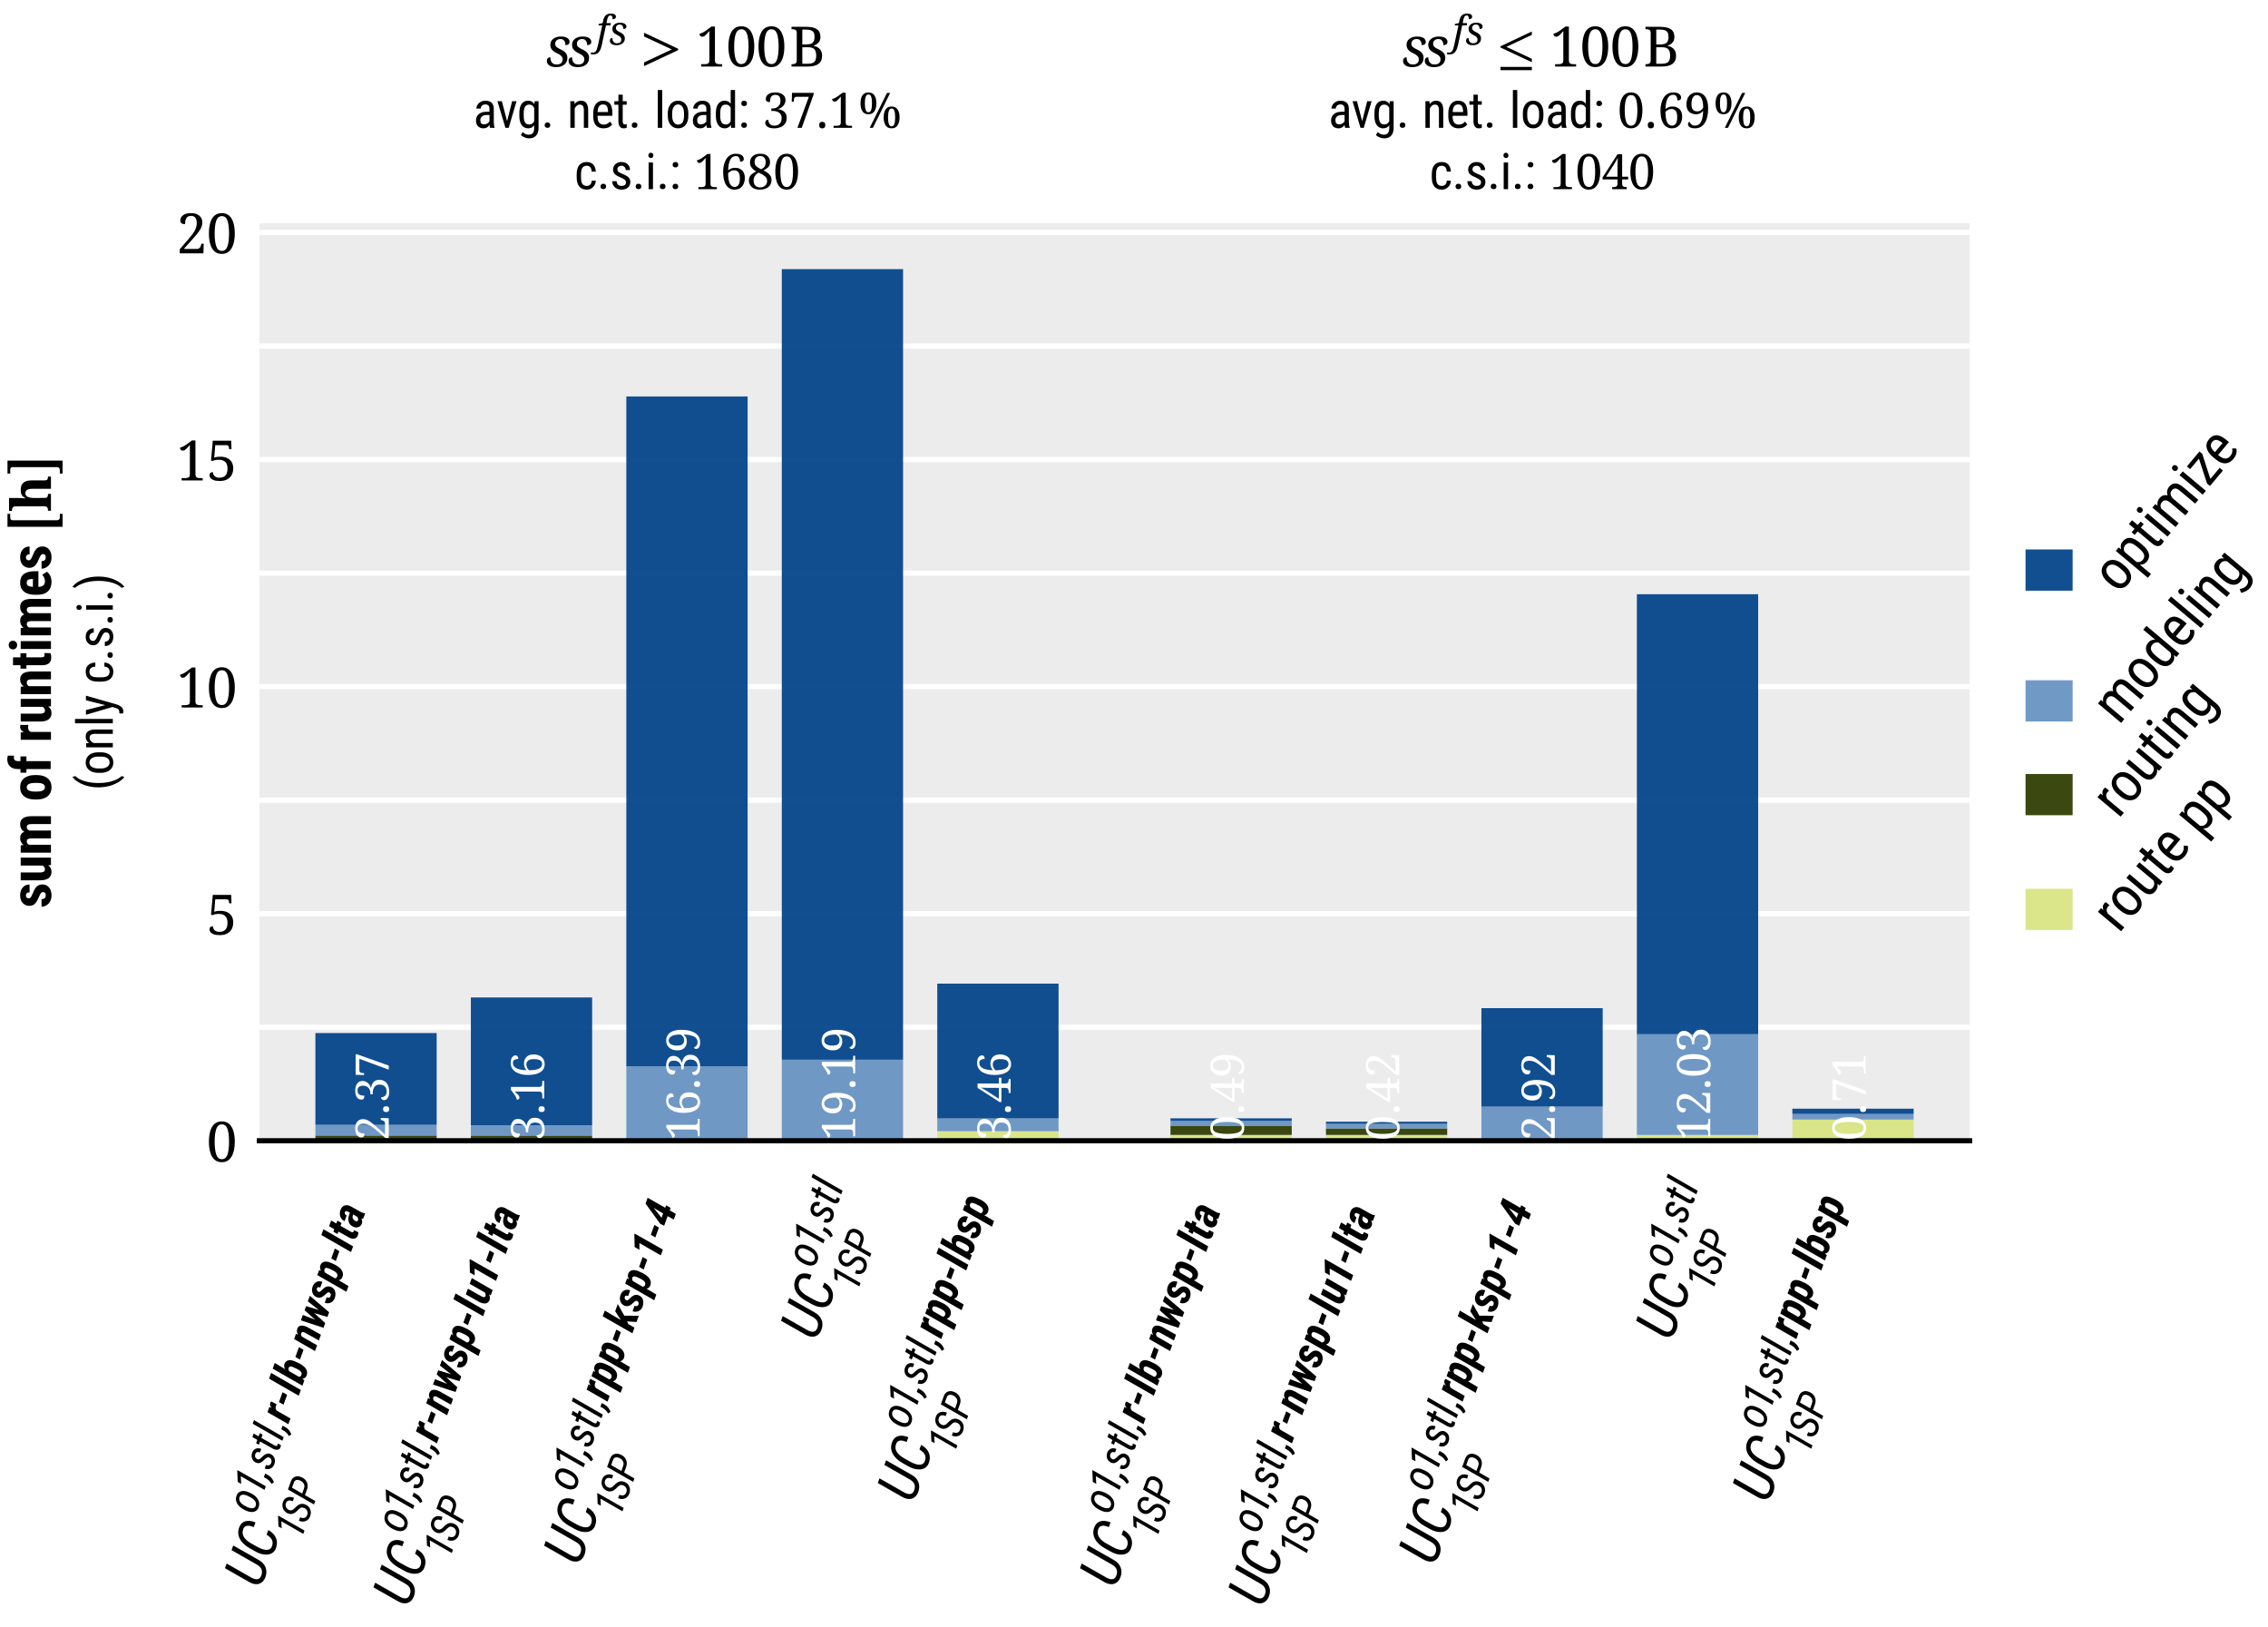 <?xml version="1.0" encoding="utf-8" standalone="no"?>
<!DOCTYPE svg PUBLIC "-//W3C//DTD SVG 1.1//EN"
  "http://www.w3.org/Graphics/SVG/1.1/DTD/svg11.dtd">
<svg xmlns:xlink="http://www.w3.org/1999/xlink" width="346.613pt" height="248.536pt" viewBox="0 0 346.613 248.536" xmlns="http://www.w3.org/2000/svg" version="1.1">
 <defs>
  <style type="text/css">*{stroke-linejoin: round; stroke-linecap: butt}</style>
 </defs>
 <g id="figure_1">
  <g id="patch_1">
   <path d="M 0 248.536 
L 346.613 248.536 
L 346.613 0 
L 0 0 
z
" style="fill: #ffffff"/>
  </g>
  <g id="axes_1">
   <g id="patch_2">
    <path d="M 39.647 174.297 
L 301.007 174.297 
L 301.007 34.113 
L 39.647 34.113 
z
" style="fill: #ececec"/>
   </g>
   <g id="matplotlib.axis_1">
    <g id="xtick_1">
     <g id="text_1">
      <!-- $\sgfs&gt;\qty{100}{\byte}$ -->
      <g transform="translate(83.369 10.164) scale(0.09 -0.09)">
       <defs>
        <path id="NotoMathMI-41" d="M 1094 -64 
C 1466 -64 1754 20 1971 200 
C 2176 379 2285 609 2285 892 
C 2285 1116 2227 1290 2099 1431 
C 1978 1571 1805 1688 1594 1784 
C 1389 1873 1242 1963 1152 2046 
C 1056 2136 1011 2245 1011 2380 
C 1011 2521 1062 2643 1158 2733 
C 1254 2829 1395 2874 1568 2874 
C 1702 2874 1792 2848 1875 2778 
C 1946 2720 2010 2630 2042 2533 
C 2067 2437 2086 2329 2086 2233 
C 2221 2233 2317 2265 2394 2322 
C 2477 2380 2515 2469 2515 2591 
C 2515 2681 2490 2765 2419 2854 
C 2362 2944 2266 3008 2131 3059 
C 1997 3110 1830 3136 1619 3136 
C 1280 3136 1011 3059 806 2893 
C 602 2732 506 2527 506 2276 
C 506 2046 570 1866 698 1738 
C 826 1597 992 1482 1203 1385 
C 1414 1289 1562 1193 1651 1097 
C 1741 1001 1786 885 1786 750 
C 1786 571 1728 436 1619 346 
C 1510 256 1357 212 1165 212 
C 1005 212 877 244 781 313 
C 685 383 608 478 570 593 
C 531 708 506 828 506 962 
C 461 962 410 962 352 943 
C 294 918 237 879 205 828 
C 160 777 141 693 141 590 
C 141 385 230 225 403 109 
C 576 -6 806 -64 1094 -64 
z
" transform="scale(0.016)"/>
        <path id="NotoSerif-Italic-66" d="M -525 -1536 
C -294 -1536 -90 -1491 90 -1401 
C 269 -1312 422 -1157 550 -944 
C 678 -726 781 -424 864 -45 
L 1530 3088 
L 2246 3088 
L 2317 3456 
L 1606 3456 
L 1690 3870 
C 1741 4141 1811 4342 1894 4478 
C 1978 4608 2099 4672 2259 4672 
C 2394 4672 2483 4614 2522 4491 
C 2566 4374 2586 4233 2586 4070 
C 2758 4070 2886 4103 2982 4174 
C 3072 4245 3117 4349 3117 4491 
C 3117 4632 3046 4749 2906 4840 
C 2771 4924 2566 4969 2291 4969 
C 1939 4969 1670 4866 1472 4671 
C 1280 4465 1146 4180 1075 3813 
L 1005 3457 
L 390 3321 
L 352 3088 
L 934 3088 
L 262 -50 
C 166 -481 64 -783 -51 -964 
C -173 -1143 -333 -1233 -544 -1233 
C -589 -1233 -640 -1233 -704 -1220 
C -755 -1214 -806 -1201 -838 -1194 
L -896 -1486 
C -851 -1499 -794 -1511 -730 -1524 
C -653 -1530 -589 -1536 -525 -1536 
z
" transform="scale(0.016)"/>
        <path id="NotoSerif-Italic-73" d="M 1216 -64 
C 1626 -64 1946 32 2189 233 
C 2419 433 2541 684 2541 1001 
C 2541 1253 2470 1454 2330 1608 
C 2195 1763 2010 1893 1773 2003 
C 1549 2106 1389 2209 1280 2299 
C 1171 2404 1120 2520 1120 2668 
C 1120 2829 1178 2965 1286 3069 
C 1395 3172 1549 3223 1741 3223 
C 1888 3223 1997 3191 2086 3114 
C 2163 3049 2227 2959 2266 2842 
C 2298 2739 2317 2623 2317 2507 
C 2464 2507 2586 2539 2669 2610 
C 2752 2674 2797 2771 2797 2906 
C 2797 3003 2765 3101 2688 3198 
C 2624 3294 2515 3372 2368 3430 
C 2221 3488 2035 3520 1798 3520 
C 1421 3520 1126 3430 896 3248 
C 678 3068 563 2836 563 2557 
C 563 2299 634 2092 774 1950 
C 915 1795 1101 1666 1338 1556 
C 1574 1446 1741 1343 1837 1233 
C 1933 1124 1984 994 1984 846 
C 1984 646 1920 496 1798 400 
C 1677 297 1504 245 1293 245 
C 1120 245 973 284 870 361 
C 755 438 678 543 634 672 
C 589 801 563 943 563 1092 
C 512 1092 454 1079 397 1059 
C 333 1040 275 995 230 930 
C 186 872 160 781 160 665 
C 160 439 256 265 448 129 
C 640 0 896 -64 1216 -64 
z
" transform="scale(0.016)"/>
        <path id="NotoMathMI-9f" d="M 3994 1715 
L 3994 1856 
L 429 3533 
L 429 3142 
L 3328 1786 
L 429 429 
L 429 45 
L 3994 1715 
z
" transform="scale(0.016)"/>
        <path id="NotoSerif-Regular-31" d="M 614 0 
L 3053 0 
L 3053 271 
L 2739 271 
C 2592 271 2470 297 2368 348 
C 2266 406 2214 536 2214 736 
L 2214 4640 
L 1805 4640 
L 1357 4303 
C 1146 4142 973 4031 832 3960 
C 685 3888 550 3837 422 3805 
C 422 3701 454 3618 512 3553 
C 570 3489 646 3456 742 3456 
C 870 3456 998 3521 1126 3644 
C 1261 3767 1408 3928 1568 4129 
L 1568 736 
C 1568 536 1517 406 1414 348 
C 1312 297 1190 271 1043 271 
L 614 271 
L 614 0 
z
" transform="scale(0.016)"/>
        <path id="NotoSerif-Regular-30" d="M 1792 -64 
C 2131 -64 2406 32 2624 232 
C 2848 432 3014 710 3123 1058 
C 3232 1419 3290 1833 3290 2310 
C 3290 2787 3238 3201 3123 3562 
C 3021 3910 2854 4189 2630 4382 
C 2406 4575 2131 4672 1798 4672 
C 1446 4672 1158 4575 934 4382 
C 710 4189 550 3917 448 3562 
C 339 3207 288 2794 288 2317 
C 288 1840 339 1419 448 1065 
C 550 710 710 432 934 232 
C 1158 32 1440 -64 1792 -64 
z
M 1792 284 
C 1478 284 1261 464 1139 820 
C 1018 1174 954 1671 954 2310 
C 954 2950 1018 3446 1139 3794 
C 1267 4150 1485 4324 1798 4324 
C 2106 4324 2317 4150 2445 3794 
C 2560 3446 2624 2950 2624 2310 
C 2624 1671 2560 1174 2445 820 
C 2317 464 2106 284 1792 284 
z
" transform="scale(0.016)"/>
        <path id="NotoSerif-Regular-42" d="M 243 0 
L 2150 0 
C 3245 0 3795 411 3795 1239 
C 3795 1580 3706 1850 3520 2042 
C 3334 2229 3098 2351 2810 2402 
L 2810 2428 
C 3034 2500 3226 2616 3379 2778 
C 3526 2934 3603 3154 3603 3446 
C 3603 3842 3469 4140 3200 4322 
C 2925 4516 2515 4608 1958 4608 
L 243 4608 
L 243 4337 
L 326 4337 
C 467 4337 589 4311 691 4259 
C 800 4208 851 4085 851 3898 
L 851 735 
C 851 535 800 406 698 348 
C 595 297 474 271 326 271 
L 243 271 
L 243 0 
z
M 1939 2563 
L 1498 2563 
L 1498 4285 
L 1926 4285 
C 2291 4285 2547 4227 2694 4104 
C 2842 3987 2918 3765 2918 3446 
C 2918 3135 2848 2907 2714 2771 
C 2573 2635 2317 2563 1939 2563 
z
M 2118 322 
L 1498 322 
L 1498 2240 
L 2131 2240 
C 2509 2240 2765 2156 2906 2003 
C 3040 1836 3110 1592 3110 1259 
C 3110 919 3034 675 2886 534 
C 2739 393 2483 322 2118 322 
z
" transform="scale(0.016)"/>
       </defs>
       <use xlink:href="#NotoMathMI-41" transform="scale(1.015)"/>
       <use xlink:href="#NotoMathMI-41" transform="translate(36.868 0) scale(1.015)"/>
       <use xlink:href="#NotoSerif-Italic-66" transform="translate(86.342 36.851) scale(0.667)"/>
       <use xlink:href="#NotoSerif-Italic-73" transform="translate(107.552 36.851) scale(0.667)"/>
       <use xlink:href="#NotoMathMI-9f" transform="translate(160.371 0) scale(1.015)"/>
       <use xlink:href="#NotoSerif-Regular-31" transform="translate(255.314 0) scale(0.914)"/>
       <use xlink:href="#NotoSerif-Regular-30" transform="translate(306.388 0) scale(0.914)"/>
       <use xlink:href="#NotoSerif-Regular-30" transform="translate(357.462 0) scale(0.914)"/>
       <use xlink:href="#NotoSerif-Regular-42" transform="translate(414.177 0) scale(0.914)"/>
      </g>
      <!-- {\scalefont{.88}avg. net. load: $\qty{37.1}{\percent}$} -->
      <g transform="translate(72.317 19.532) scale(0.09 -0.09)">
       <defs>
        <path id="RobotoCondensed-Regular-61" d="M 2150 0 
L 2726 0 
L 2726 51 
C 2656 244 2624 469 2624 732 
L 2624 2441 
C 2618 2775 2528 3026 2349 3199 
C 2163 3373 1901 3456 1555 3456 
C 1344 3456 1152 3411 979 3321 
C 806 3231 666 3109 563 2954 
C 461 2794 410 2626 410 2453 
L 966 2453 
C 966 2601 1018 2730 1126 2833 
C 1229 2929 1363 2981 1530 2981 
C 1715 2981 1850 2936 1939 2851 
C 2029 2760 2074 2612 2074 2410 
L 2074 2048 
L 1664 2048 
C 1261 2048 941 1946 710 1746 
C 474 1547 358 1271 358 925 
C 358 610 442 373 614 199 
C 787 26 1024 -64 1331 -64 
C 1632 -64 1882 80 2080 372 
C 2093 198 2118 71 2150 0 
z
M 1414 443 
C 1229 443 1101 488 1024 572 
C 947 655 909 797 909 989 
C 909 1194 986 1354 1139 1470 
C 1286 1579 1498 1637 1760 1637 
L 2074 1637 
L 2074 835 
C 2016 726 1926 630 1805 559 
C 1683 482 1549 443 1414 443 
z
" transform="scale(0.016)"/>
        <path id="RobotoCondensed-Regular-76" d="M 1370 842 
L 704 3392 
L 141 3392 
L 1158 0 
L 1574 0 
L 2573 3392 
L 2010 3392 
L 1370 842 
z
" transform="scale(0.016)"/>
        <path id="RobotoCondensed-Regular-67" d="M 301 1850 
L 301 1471 
C 307 976 410 597 608 334 
C 806 71 1075 -64 1427 -64 
C 1754 -64 2010 71 2189 334 
L 2189 -114 
C 2176 -621 1939 -875 1478 -875 
C 1203 -875 954 -759 723 -531 
L 499 -914 
C 602 -1036 755 -1132 966 -1216 
C 1171 -1299 1357 -1344 1523 -1344 
C 1907 -1344 2208 -1229 2426 -1003 
C 2637 -778 2746 -456 2746 -38 
L 2746 3392 
L 2246 3392 
L 2214 3013 
C 2042 3308 1779 3456 1434 3456 
C 1062 3456 781 3321 589 3051 
C 397 2782 301 2383 301 1850 
z
M 858 1535 
L 858 1876 
C 858 2242 915 2518 1030 2698 
C 1139 2872 1325 2962 1581 2962 
C 1843 2962 2042 2820 2189 2544 
L 2189 848 
C 2054 565 1850 424 1574 424 
C 1318 424 1133 514 1024 694 
C 915 874 858 1156 858 1535 
z
" transform="scale(0.016)"/>
        <path id="RobotoCondensed-Regular-2e" d="M 448 334 
C 448 238 480 160 538 96 
C 595 32 685 0 806 0 
C 928 0 1018 32 1082 96 
C 1139 160 1171 238 1171 334 
C 1171 437 1139 520 1082 591 
C 1018 655 928 687 806 687 
C 685 687 595 655 538 584 
C 480 514 448 430 448 334 
z
" transform="scale(0.016)"/>
        <path id="RobotoCondensed-Regular-6e" d="M 934 3392 
L 410 3392 
L 410 0 
L 966 0 
L 966 2467 
C 1037 2615 1126 2730 1235 2827 
C 1344 2917 1466 2962 1600 2962 
C 1779 2962 1914 2904 2003 2795 
C 2086 2685 2131 2493 2131 2229 
L 2131 0 
L 2682 0 
L 2682 2255 
C 2675 3058 2368 3456 1773 3456 
C 1434 3456 1158 3315 947 3026 
L 934 3392 
z
" transform="scale(0.016)"/>
        <path id="RobotoCondensed-Regular-65" d="M 1619 -64 
C 2112 -64 2477 103 2720 443 
L 2432 799 
C 2323 663 2202 566 2080 509 
C 1958 443 1811 411 1651 411 
C 1395 411 1197 496 1062 664 
C 928 825 858 1090 858 1459 
L 858 1536 
L 2746 1536 
L 2746 1901 
C 2739 2432 2643 2829 2451 3078 
C 2253 3328 1958 3456 1562 3456 
C 1165 3456 858 3315 640 3026 
C 416 2737 307 2345 307 1837 
L 307 1426 
C 314 938 429 565 653 315 
C 877 64 1197 -64 1619 -64 
z
M 1562 2981 
C 1766 2981 1920 2911 2022 2776 
C 2125 2636 2182 2407 2195 2087 
L 2195 2011 
L 864 2011 
C 877 2343 941 2586 1050 2745 
C 1158 2905 1331 2981 1562 2981 
z
" transform="scale(0.016)"/>
        <path id="RobotoCondensed-Regular-74" d="M 1139 4224 
L 589 4224 
L 589 3392 
L 70 3392 
L 70 2942 
L 589 2942 
L 589 835 
C 589 546 646 328 762 173 
C 877 13 1043 -64 1261 -64 
C 1395 -64 1523 -45 1645 0 
L 1651 469 
C 1574 443 1498 430 1427 430 
C 1318 430 1248 469 1203 540 
C 1158 610 1139 707 1139 842 
L 1139 2942 
L 1645 2942 
L 1645 3392 
L 1139 3392 
L 1139 4224 
z
" transform="scale(0.016)"/>
        <path id="RobotoCondensed-Regular-6c" d="M 1011 0 
L 1011 4818 
L 454 4818 
L 454 0 
L 1011 0 
z
" transform="scale(0.016)"/>
        <path id="RobotoCondensed-Regular-6f" d="M 294 1857 
L 294 1484 
C 301 1009 429 630 666 353 
C 902 77 1216 -64 1606 -64 
C 2003 -64 2323 77 2560 366 
C 2797 655 2912 1041 2912 1535 
L 2912 1889 
C 2906 2371 2784 2756 2547 3039 
C 2310 3315 1990 3456 1600 3456 
C 1210 3456 890 3315 653 3026 
C 416 2737 294 2351 294 1857 
z
M 851 1535 
L 851 1857 
C 851 2203 922 2480 1056 2679 
C 1190 2878 1376 2981 1600 2981 
C 1830 2981 2016 2878 2157 2679 
C 2291 2480 2362 2203 2362 1857 
L 2362 1471 
C 2342 764 2093 411 1606 411 
C 1376 411 1190 514 1056 713 
C 922 912 851 1182 851 1535 
z
" transform="scale(0.016)"/>
        <path id="RobotoCondensed-Regular-64" d="M 294 1850 
L 294 1503 
C 301 1009 403 623 602 347 
C 800 71 1075 -64 1427 -64 
C 1766 -64 2022 80 2202 366 
L 2234 0 
L 2739 0 
L 2739 4818 
L 2182 4818 
L 2182 3065 
C 2003 3328 1754 3456 1427 3456 
C 1062 3456 787 3321 589 3045 
C 390 2769 294 2371 294 1850 
z
M 851 1535 
L 851 1876 
C 851 2242 909 2518 1024 2698 
C 1133 2872 1318 2962 1574 2962 
C 1837 2962 2042 2827 2182 2557 
L 2182 842 
C 2048 565 1843 424 1568 424 
C 1318 424 1133 514 1024 694 
C 909 874 851 1156 851 1535 
z
" transform="scale(0.016)"/>
        <path id="RobotoCondensed-Regular-3a" d="M 429 334 
C 429 238 461 160 518 96 
C 576 32 666 0 787 0 
C 909 0 998 32 1062 96 
C 1120 160 1152 238 1152 334 
C 1152 437 1120 520 1062 591 
C 998 655 909 687 787 687 
C 666 687 576 655 518 584 
C 461 514 429 430 429 334 
z
M 435 3103 
C 435 3006 467 2929 525 2865 
C 582 2801 672 2769 794 2769 
C 915 2769 1005 2801 1069 2865 
C 1126 2929 1158 3006 1158 3103 
C 1158 3206 1126 3289 1069 3360 
C 1005 3424 915 3456 794 3456 
C 672 3456 582 3424 525 3353 
C 467 3283 435 3199 435 3103 
z
" transform="scale(0.016)"/>
        <path id="NotoSerif-Regular-33" d="M 1581 -64 
C 1766 -64 1952 -39 2138 6 
C 2330 53 2509 130 2669 234 
C 2829 344 2963 487 3059 662 
C 3155 843 3206 1063 3206 1322 
C 3206 1536 3168 1718 3091 1854 
C 3014 1997 2918 2113 2790 2198 
C 2675 2282 2541 2346 2406 2386 
C 2272 2431 2144 2457 2022 2470 
C 2221 2515 2394 2597 2547 2707 
C 2701 2823 2822 2964 2912 3118 
C 3002 3285 3046 3458 3046 3651 
C 3046 3979 2925 4229 2675 4402 
C 2432 4582 2106 4672 1702 4672 
C 1286 4672 973 4588 768 4428 
C 550 4268 448 4062 448 3811 
C 448 3651 499 3541 608 3478 
C 717 3426 845 3394 998 3394 
C 998 3567 1018 3721 1050 3863 
C 1088 4010 1158 4125 1261 4215 
C 1363 4305 1510 4350 1702 4350 
C 1952 4350 2125 4279 2227 4144 
C 2336 4004 2387 3805 2387 3554 
C 2387 3355 2342 3176 2253 3028 
C 2163 2880 2042 2765 1894 2681 
C 1741 2598 1568 2560 1382 2560 
L 1178 2560 
L 1178 2231 
L 1382 2231 
C 1741 2231 2022 2146 2227 1984 
C 2438 1822 2541 1602 2541 1329 
C 2541 1069 2496 862 2406 712 
C 2317 563 2202 452 2061 388 
C 1914 316 1760 284 1587 284 
C 1325 284 1126 361 986 504 
C 845 660 774 842 774 1069 
C 653 1069 557 1030 486 959 
C 410 887 371 784 371 654 
C 371 466 467 299 659 156 
C 851 6 1158 -64 1581 -64 
z
" transform="scale(0.016)"/>
        <path id="NotoSerif-Regular-37" d="M 1126 0 
L 1696 0 
L 3270 4425 
L 3270 4612 
L 410 4612 
L 378 3444 
L 646 3444 
L 672 3766 
C 691 3986 819 4096 1043 4096 
L 2637 4096 
L 1126 0 
z
" transform="scale(0.016)"/>
        <path id="NotoMathMI-93" d="M 717 -64 
C 813 -64 896 -39 973 19 
C 1050 76 1082 185 1082 326 
C 1082 473 1050 582 973 633 
C 896 691 813 716 717 716 
C 621 716 538 691 461 633 
C 390 582 358 473 358 326 
C 358 185 390 76 461 19 
C 538 -39 621 -64 717 -64 
z
" transform="scale(0.016)"/>
        <path id="NotoSerif-Regular-25" d="M 1338 1792 
C 1690 1792 1958 1922 2125 2194 
C 2304 2454 2387 2804 2387 3239 
C 2387 3673 2304 4023 2125 4283 
C 1958 4542 1696 4672 1344 4672 
C 973 4672 704 4542 538 4283 
C 371 4023 288 3673 288 3239 
C 288 2804 371 2454 538 2194 
C 704 1922 973 1792 1338 1792 
z
M 1504 0 
L 1926 0 
L 4205 4608 
L 3789 4608 
L 1504 0 
z
M 1338 2057 
C 1165 2057 1043 2161 973 2368 
C 902 2576 864 2869 864 3239 
C 864 3609 902 3894 973 4096 
C 1043 4297 1171 4401 1344 4401 
C 1517 4401 1638 4297 1702 4096 
C 1773 3894 1805 3609 1805 3239 
C 1805 2869 1773 2576 1702 2368 
C 1632 2161 1510 2057 1338 2057 
z
M 4397 -64 
C 4749 -64 5018 65 5184 338 
C 5363 597 5446 947 5446 1382 
C 5446 1817 5363 2168 5184 2427 
C 5018 2686 4755 2816 4403 2816 
C 4032 2816 3763 2686 3597 2427 
C 3430 2168 3347 1817 3347 1382 
C 3347 947 3430 597 3597 338 
C 3763 65 4032 -64 4397 -64 
z
M 4397 200 
C 4224 200 4102 304 4032 511 
C 3962 720 3923 1012 3923 1382 
C 3923 1753 3962 2039 4032 2240 
C 4102 2441 4230 2545 4403 2545 
C 4576 2545 4698 2441 4762 2240 
C 4832 2039 4864 1753 4864 1382 
C 4864 1012 4832 720 4762 511 
C 4691 304 4570 200 4397 200 
z
" transform="scale(0.016)"/>
       </defs>
       <use xlink:href="#RobotoCondensed-Regular-61" transform="scale(0.833)"/>
       <use xlink:href="#RobotoCondensed-Regular-76" transform="translate(39.312 0) scale(0.833)"/>
       <use xlink:href="#RobotoCondensed-Regular-67" transform="translate(74.376 0) scale(0.833)"/>
       <use xlink:href="#RobotoCondensed-Regular-2e" transform="translate(115.354 0) scale(0.833)"/>
       <use xlink:href="#RobotoCondensed-Regular-6e" transform="translate(159.513 0) scale(0.833)"/>
       <use xlink:href="#RobotoCondensed-Regular-65" transform="translate(199.741 0) scale(0.833)"/>
       <use xlink:href="#RobotoCondensed-Regular-74" transform="translate(238.72 0) scale(0.833)"/>
       <use xlink:href="#RobotoCondensed-Regular-2e" transform="translate(263.29 0) scale(0.833)"/>
       <use xlink:href="#RobotoCondensed-Regular-6c" transform="translate(307.449 0) scale(0.833)"/>
       <use xlink:href="#RobotoCondensed-Regular-6f" transform="translate(326.522 0) scale(0.833)"/>
       <use xlink:href="#RobotoCondensed-Regular-61" transform="translate(368.249 0) scale(0.833)"/>
       <use xlink:href="#RobotoCondensed-Regular-64" transform="translate(408.144 0) scale(0.833)"/>
       <use xlink:href="#RobotoCondensed-Regular-3a" transform="translate(449.455 0) scale(0.833)"/>
       <use xlink:href="#NotoSerif-Regular-33" transform="translate(491.115 0) scale(0.804)"/>
       <use xlink:href="#NotoSerif-Regular-37" transform="translate(536.061 0) scale(0.804)"/>
       <use xlink:href="#NotoMathMI-93" transform="translate(582.436 0) scale(0.893)"/>
       <use xlink:href="#NotoSerif-Regular-31" transform="translate(604.055 0) scale(0.804)"/>
       <use xlink:href="#NotoSerif-Regular-25" transform="translate(653.964 0) scale(0.804)"/>
      </g>
      <!-- {\scalefont{.88}c.s.i.: $1680$} -->
      <g transform="translate(87.774 28.9) scale(0.09 -0.09)">
       <defs>
        <path id="RobotoCondensed-Regular-63" d="M 1587 411 
C 1331 411 1146 495 1030 662 
C 909 822 851 1105 851 1503 
L 851 1940 
C 858 2306 915 2576 1037 2737 
C 1158 2897 1338 2981 1587 2981 
C 1773 2981 1920 2917 2029 2795 
C 2138 2672 2195 2480 2208 2229 
L 2733 2229 
C 2720 2608 2611 2910 2413 3129 
C 2208 3347 1933 3456 1587 3456 
C 1165 3456 845 3321 627 3058 
C 410 2795 301 2403 301 1889 
L 301 1516 
C 301 996 410 597 634 334 
C 851 71 1171 -64 1587 -64 
C 1901 -64 2170 45 2387 263 
C 2605 475 2720 745 2733 1073 
L 2208 1073 
C 2202 861 2138 694 2029 585 
C 1920 469 1773 411 1587 411 
z
" transform="scale(0.016)"/>
        <path id="RobotoCondensed-Regular-73" d="M 2054 867 
C 2054 726 2010 617 1914 533 
C 1818 450 1677 411 1491 411 
C 1299 411 1146 463 1037 572 
C 928 681 870 829 864 1015 
L 307 1015 
C 307 700 416 443 634 244 
C 851 39 1139 -64 1491 -64 
C 1830 -64 2106 26 2310 206 
C 2509 379 2611 617 2611 912 
C 2611 1150 2534 1343 2387 1497 
C 2240 1645 1958 1805 1549 1966 
C 1293 2081 1133 2171 1062 2242 
C 992 2313 960 2403 960 2512 
C 960 2653 1005 2769 1101 2852 
C 1190 2936 1318 2981 1478 2981 
C 1638 2981 1773 2929 1875 2820 
C 1971 2711 2022 2583 2022 2428 
L 2573 2428 
C 2573 2730 2470 2974 2272 3167 
C 2074 3360 1805 3456 1478 3456 
C 1165 3456 909 3366 710 3180 
C 512 2994 410 2769 410 2493 
C 410 2338 442 2203 499 2094 
C 557 1985 653 1882 774 1799 
C 896 1709 1101 1600 1402 1478 
C 1658 1362 1830 1259 1920 1176 
C 2010 1092 2054 989 2054 867 
z
" transform="scale(0.016)"/>
        <path id="RobotoCondensed-Regular-69" d="M 1011 0 
L 1011 3392 
L 454 3392 
L 454 0 
L 1011 0 
z
M 1056 4295 
C 1056 4385 1030 4462 979 4533 
C 922 4604 845 4636 742 4636 
C 634 4636 557 4604 506 4539 
C 448 4469 422 4392 422 4295 
C 422 4199 448 4122 506 4064 
C 557 4000 634 3968 736 3968 
C 845 3968 922 4000 979 4064 
C 1030 4122 1056 4199 1056 4295 
z
" transform="scale(0.016)"/>
        <path id="NotoSerif-Regular-36" d="M 1875 -64 
C 2163 -64 2413 0 2618 130 
C 2822 266 2982 448 3085 682 
C 3200 915 3251 1181 3251 1487 
C 3251 1901 3136 2226 2906 2466 
C 2669 2699 2355 2816 1965 2816 
C 1754 2816 1574 2784 1434 2713 
C 1280 2642 1158 2565 1050 2481 
C 1069 3101 1165 3569 1331 3889 
C 1498 4202 1741 4363 2061 4363 
C 2266 4363 2413 4293 2496 4145 
C 2579 3998 2624 3826 2624 3615 
C 2950 3615 3117 3743 3117 3999 
C 3117 4172 3027 4332 2854 4467 
C 2682 4601 2413 4672 2061 4672 
C 1779 4672 1536 4608 1318 4479 
C 1114 4356 934 4182 800 3962 
C 666 3736 563 3485 493 3201 
C 422 2924 390 2626 390 2323 
C 390 1756 454 1297 589 942 
C 717 594 896 335 1114 181 
C 1344 13 1594 -64 1875 -64 
z
M 1894 290 
C 1638 290 1434 433 1280 712 
C 1133 992 1050 1461 1043 2110 
C 1126 2202 1242 2286 1382 2364 
C 1517 2449 1670 2487 1837 2487 
C 2086 2487 2272 2403 2406 2234 
C 2534 2065 2598 1792 2598 1421 
C 2598 1025 2534 739 2419 556 
C 2291 381 2118 290 1894 290 
z
" transform="scale(0.016)"/>
        <path id="NotoSerif-Regular-38" d="M 1747 -64 
C 2214 -64 2592 52 2867 277 
C 3142 504 3283 826 3283 1233 
C 3283 1511 3187 1749 2989 1949 
C 2790 2150 2534 2324 2221 2472 
C 2483 2601 2688 2743 2848 2904 
C 3008 3059 3085 3278 3085 3562 
C 3085 3885 2976 4150 2752 4363 
C 2534 4569 2227 4672 1824 4672 
C 1498 4672 1229 4620 1024 4504 
C 826 4401 678 4253 582 4078 
C 486 3904 442 3717 442 3517 
C 442 3246 518 3014 672 2826 
C 826 2639 1024 2471 1267 2336 
C 1082 2246 922 2149 768 2046 
C 627 1943 506 1820 422 1677 
C 339 1536 294 1361 294 1155 
C 294 929 346 730 461 543 
C 563 355 730 206 947 103 
C 1158 -13 1427 -64 1747 -64 
z
M 1907 2622 
C 1619 2757 1408 2893 1261 3034 
C 1114 3176 1043 3363 1043 3595 
C 1043 3821 1107 4002 1235 4150 
C 1363 4298 1549 4369 1786 4369 
C 1965 4369 2106 4330 2214 4253 
C 2323 4176 2400 4079 2445 3956 
C 2490 3834 2515 3711 2515 3576 
C 2515 3350 2470 3170 2394 3021 
C 2304 2873 2144 2744 1907 2622 
z
M 1779 232 
C 1491 232 1280 316 1133 477 
C 986 645 915 865 915 1129 
C 915 1368 973 1581 1094 1756 
C 1216 1930 1376 2072 1574 2181 
C 1990 2001 2278 1827 2445 1664 
C 2618 1503 2701 1310 2701 1091 
C 2701 839 2618 632 2445 477 
C 2278 309 2054 232 1779 232 
z
" transform="scale(0.016)"/>
       </defs>
       <use xlink:href="#RobotoCondensed-Regular-63" transform="scale(0.833)"/>
       <use xlink:href="#RobotoCondensed-Regular-2e" transform="translate(38.396 0) scale(0.833)"/>
       <use xlink:href="#RobotoCondensed-Regular-73" transform="translate(60.3 0) scale(0.833)"/>
       <use xlink:href="#RobotoCondensed-Regular-2e" transform="translate(98.196 0) scale(0.833)"/>
       <use xlink:href="#RobotoCondensed-Regular-69" transform="translate(120.101 0) scale(0.833)"/>
       <use xlink:href="#RobotoCondensed-Regular-2e" transform="translate(139.174 0) scale(0.833)"/>
       <use xlink:href="#RobotoCondensed-Regular-3a" transform="translate(161.079 0) scale(0.833)"/>
       <use xlink:href="#NotoSerif-Regular-31" transform="translate(202.739 0) scale(0.804)"/>
       <use xlink:href="#NotoSerif-Regular-36" transform="translate(247.685 0) scale(0.804)"/>
       <use xlink:href="#NotoSerif-Regular-38" transform="translate(292.63 0) scale(0.804)"/>
       <use xlink:href="#NotoSerif-Regular-30" transform="translate(337.576 0) scale(0.804)"/>
      </g>
     </g>
    </g>
    <g id="xtick_2">
     <g id="text_2">
      <!-- $\sgfs\leq\qty{100}{\byte}$ -->
      <g transform="translate(214.222 10.164) scale(0.09 -0.09)">
       <defs>
        <path id="txsys-14" d="M 3673 451 
L 3673 809 
L 1010 2057 
L 3673 3305 
L 3673 3664 
L 396 2115 
L 396 1987 
L 3673 451 
z
M 3673 -381 
L 3673 -42 
L 396 -42 
L 396 -381 
L 3673 -381 
z
" transform="scale(0.016)"/>
       </defs>
       <use xlink:href="#NotoMathMI-41" transform="scale(1.015)"/>
       <use xlink:href="#NotoMathMI-41" transform="translate(36.868 0) scale(1.015)"/>
       <use xlink:href="#NotoSerif-Italic-66" transform="translate(86.342 36.851) scale(0.667)"/>
       <use xlink:href="#NotoSerif-Italic-73" transform="translate(107.552 36.851) scale(0.667)"/>
       <use xlink:href="#txsys-14" transform="translate(161.285 0) scale(1.015)"/>
       <use xlink:href="#NotoSerif-Regular-31" transform="translate(251.456 0) scale(0.914)"/>
       <use xlink:href="#NotoSerif-Regular-30" transform="translate(302.53 0) scale(0.914)"/>
       <use xlink:href="#NotoSerif-Regular-30" transform="translate(353.605 0) scale(0.914)"/>
       <use xlink:href="#NotoSerif-Regular-42" transform="translate(410.319 0) scale(0.914)"/>
      </g>
      <!-- {\scalefont{.88}avg. net. load: $\qty{0.69}{\percent}$} -->
      <g transform="translate(202.997 19.532) scale(0.09 -0.09)">
       <defs>
        <path id="NotoSerif-Regular-39" d="M 1453 -64 
C 1766 -64 2029 7 2253 149 
C 2470 284 2650 478 2790 716 
C 2925 954 3027 1231 3091 1541 
C 3155 1844 3187 2166 3187 2507 
C 3187 3016 3123 3429 2995 3745 
C 2867 4060 2688 4298 2470 4446 
C 2240 4595 1984 4672 1696 4672 
C 1408 4672 1165 4608 960 4467 
C 755 4339 602 4146 486 3915 
C 384 3671 326 3402 326 3094 
C 326 2664 442 2337 678 2119 
C 915 1901 1216 1792 1587 1792 
C 1811 1792 2003 1837 2157 1927 
C 2310 2018 2432 2121 2528 2231 
C 2509 1575 2413 1089 2240 771 
C 2074 453 1811 291 1459 291 
C 1261 291 1101 342 986 446 
C 864 551 774 668 717 804 
C 672 785 627 752 589 693 
C 544 642 525 577 525 494 
C 525 402 550 318 602 227 
C 659 150 755 79 890 20 
C 1024 -38 1216 -64 1453 -64 
z
M 1728 2173 
C 1478 2173 1293 2249 1171 2403 
C 1050 2556 986 2807 986 3158 
C 986 3536 1050 3824 1178 4016 
C 1299 4222 1472 4317 1696 4317 
C 1946 4317 2144 4190 2291 3934 
C 2445 3677 2528 3261 2534 2691 
C 2477 2556 2381 2435 2246 2326 
C 2112 2224 1939 2173 1728 2173 
z
" transform="scale(0.016)"/>
       </defs>
       <use xlink:href="#RobotoCondensed-Regular-61" transform="scale(0.833)"/>
       <use xlink:href="#RobotoCondensed-Regular-76" transform="translate(39.312 0) scale(0.833)"/>
       <use xlink:href="#RobotoCondensed-Regular-67" transform="translate(74.376 0) scale(0.833)"/>
       <use xlink:href="#RobotoCondensed-Regular-2e" transform="translate(115.354 0) scale(0.833)"/>
       <use xlink:href="#RobotoCondensed-Regular-6e" transform="translate(159.513 0) scale(0.833)"/>
       <use xlink:href="#RobotoCondensed-Regular-65" transform="translate(199.741 0) scale(0.833)"/>
       <use xlink:href="#RobotoCondensed-Regular-74" transform="translate(238.72 0) scale(0.833)"/>
       <use xlink:href="#RobotoCondensed-Regular-2e" transform="translate(263.29 0) scale(0.833)"/>
       <use xlink:href="#RobotoCondensed-Regular-6c" transform="translate(307.449 0) scale(0.833)"/>
       <use xlink:href="#RobotoCondensed-Regular-6f" transform="translate(326.522 0) scale(0.833)"/>
       <use xlink:href="#RobotoCondensed-Regular-61" transform="translate(368.249 0) scale(0.833)"/>
       <use xlink:href="#RobotoCondensed-Regular-64" transform="translate(408.144 0) scale(0.833)"/>
       <use xlink:href="#RobotoCondensed-Regular-3a" transform="translate(449.455 0) scale(0.833)"/>
       <use xlink:href="#NotoSerif-Regular-30" transform="translate(491.115 0) scale(0.804)"/>
       <use xlink:href="#NotoMathMI-93" transform="translate(537.49 0) scale(0.893)"/>
       <use xlink:href="#NotoSerif-Regular-36" transform="translate(559.11 0) scale(0.804)"/>
       <use xlink:href="#NotoSerif-Regular-39" transform="translate(604.055 0) scale(0.804)"/>
       <use xlink:href="#NotoSerif-Regular-25" transform="translate(653.964 0) scale(0.804)"/>
      </g>
      <!-- {\scalefont{.88}c.s.i.: $1040$} -->
      <g transform="translate(218.454 28.9) scale(0.09 -0.09)">
       <defs>
        <path id="NotoSerif-Regular-34" d="M 1376 0 
L 3302 0 
L 3302 271 
L 3219 271 
C 3072 271 2950 297 2848 349 
C 2746 408 2694 539 2694 742 
L 2694 1280 
L 3488 1280 
L 3488 1641 
L 2694 1641 
L 2694 4608 
L 2086 4608 
L 109 1544 
L 109 1280 
L 2080 1280 
L 2080 742 
C 2080 539 2029 408 1926 349 
C 1824 297 1702 271 1555 271 
L 1376 271 
L 1376 0 
z
M 570 1641 
L 1549 3169 
C 1587 3227 1632 3304 1690 3400 
C 1747 3491 1805 3586 1862 3683 
C 1920 3785 1978 3882 2022 3966 
C 2067 4049 2106 4113 2125 4158 
C 2118 4024 2106 3882 2099 3722 
C 2093 3561 2086 3407 2086 3247 
C 2080 3092 2080 2951 2080 2829 
L 2080 1641 
L 570 1641 
z
" transform="scale(0.016)"/>
       </defs>
       <use xlink:href="#RobotoCondensed-Regular-63" transform="scale(0.833)"/>
       <use xlink:href="#RobotoCondensed-Regular-2e" transform="translate(38.396 0) scale(0.833)"/>
       <use xlink:href="#RobotoCondensed-Regular-73" transform="translate(60.3 0) scale(0.833)"/>
       <use xlink:href="#RobotoCondensed-Regular-2e" transform="translate(98.196 0) scale(0.833)"/>
       <use xlink:href="#RobotoCondensed-Regular-69" transform="translate(120.101 0) scale(0.833)"/>
       <use xlink:href="#RobotoCondensed-Regular-2e" transform="translate(139.174 0) scale(0.833)"/>
       <use xlink:href="#RobotoCondensed-Regular-3a" transform="translate(161.079 0) scale(0.833)"/>
       <use xlink:href="#NotoSerif-Regular-31" transform="translate(202.739 0) scale(0.804)"/>
       <use xlink:href="#NotoSerif-Regular-30" transform="translate(247.685 0) scale(0.804)"/>
       <use xlink:href="#NotoSerif-Regular-34" transform="translate(292.63 0) scale(0.804)"/>
       <use xlink:href="#NotoSerif-Regular-30" transform="translate(337.576 0) scale(0.804)"/>
      </g>
     </g>
    </g>
    <g id="xtick_3">
     <g id="text_3">
      <!-- \schedulermoobj[1]{UC}{o1,stl,\textbf{r-lb-nwsp-lta}}{1SP} -->
      <g transform="translate(39.778 242.872) rotate(-70) scale(0.09 -0.09)">
       <defs>
        <path id="RobotoCondensed-Italic-55" d="M 3610 4544 
L 3053 4544 
L 2502 1320 
C 2451 1020 2342 798 2182 652 
C 2016 505 1798 435 1536 435 
C 1146 435 934 624 902 996 
C 896 1105 896 1219 909 1341 
L 1453 4544 
L 896 4544 
L 352 1342 
C 301 914 378 569 589 320 
C 800 70 1101 -64 1504 -64 
C 1926 -64 2278 57 2560 312 
C 2835 560 3008 911 3066 1351 
L 3610 4544 
z
" transform="scale(0.016)"/>
        <path id="RobotoCondensed-Italic-43" d="M 3149 1443 
L 2598 1443 
C 2515 1068 2394 803 2227 650 
C 2061 497 1843 428 1568 428 
C 1376 428 1222 498 1114 640 
C 998 775 934 981 915 1258 
C 902 1437 909 1634 941 1851 
L 1069 2658 
C 1146 3148 1286 3511 1491 3760 
C 1696 4002 1952 4116 2266 4116 
C 2426 4116 2554 4078 2650 4001 
C 2746 3917 2810 3814 2854 3679 
C 2893 3545 2906 3345 2899 3082 
L 3462 3082 
C 3482 3563 3386 3935 3187 4204 
C 2982 4474 2688 4608 2298 4608 
C 1830 4608 1440 4441 1126 4097 
C 813 3751 602 3266 506 2646 
L 378 1847 
C 358 1706 352 1560 352 1413 
C 358 1131 410 876 506 646 
C 602 415 736 244 909 122 
C 1082 0 1293 -64 1536 -64 
C 1971 -64 2330 63 2618 335 
C 2906 608 3078 975 3149 1443 
z
" transform="scale(0.016)"/>
        <path id="RobotoCondensed-Italic-6f" d="M 294 1840 
L 256 1527 
C 224 1231 243 962 314 718 
C 384 475 506 283 672 148 
C 838 7 1050 -64 1299 -64 
C 1696 -64 2029 77 2298 373 
C 2560 668 2726 1060 2797 1542 
L 2829 1863 
C 2861 2152 2848 2421 2778 2672 
C 2707 2916 2586 3109 2419 3250 
C 2253 3385 2042 3456 1792 3456 
C 1389 3456 1056 3315 794 3020 
C 531 2719 365 2328 294 1840 
z
M 781 1302 
L 787 1471 
L 826 1784 
C 870 2163 979 2464 1139 2676 
C 1299 2887 1504 2983 1754 2983 
C 1939 2983 2080 2899 2176 2743 
C 2272 2588 2317 2367 2310 2082 
L 2291 1858 
L 2246 1492 
C 2189 1127 2086 852 1933 672 
C 1773 486 1574 403 1331 403 
C 1146 403 1005 487 915 649 
C 819 804 774 1024 781 1302 
z
" transform="scale(0.016)"/>
        <path id="RobotoCondensed-Italic-31" d="M 1395 0 
L 2176 4570 
L 2080 4570 
L 614 3968 
L 518 3411 
L 1523 3834 
L 851 0 
L 1395 0 
z
" transform="scale(0.016)"/>
        <path id="RobotoCondensed-Italic-2c" d="M -26 -890 
C 365 -583 595 -192 666 281 
L 730 704 
L 179 704 
L 96 230 
C 38 -58 -109 -352 -352 -653 
L -26 -890 
z
" transform="scale(0.016)"/>
        <path id="RobotoCondensed-Italic-73" d="M 1837 892 
C 1818 744 1754 628 1638 545 
C 1523 454 1376 410 1203 410 
C 1043 410 915 461 826 564 
C 736 667 691 815 698 1014 
L 154 1014 
C 141 698 230 440 429 240 
C 621 40 870 -64 1184 -64 
C 1504 -64 1779 19 2003 204 
C 2227 390 2355 633 2374 940 
C 2394 1292 2208 1581 1818 1799 
L 1293 2068 
C 1101 2177 1018 2311 1043 2484 
C 1062 2631 1126 2746 1229 2836 
C 1331 2925 1466 2970 1626 2970 
C 1773 2970 1882 2925 1965 2828 
C 2042 2732 2080 2597 2074 2423 
L 2605 2423 
C 2618 2727 2541 2972 2368 3165 
C 2195 3352 1958 3456 1658 3456 
C 1344 3456 1082 3360 870 3175 
C 653 2990 538 2755 518 2468 
C 506 2287 544 2126 627 1992 
C 710 1857 864 1728 1082 1606 
L 1504 1387 
C 1754 1252 1862 1091 1837 892 
z
" transform="scale(0.016)"/>
        <path id="RobotoCondensed-Italic-74" d="M 1510 4192 
L 973 4192 
L 826 3392 
L 333 3392 
L 250 2944 
L 755 2944 
L 410 838 
C 384 548 422 329 518 175 
C 614 13 755 -64 941 -64 
C 1062 -64 1184 -45 1299 0 
L 1344 474 
C 1248 450 1171 435 1120 435 
C 986 435 922 525 928 705 
L 934 834 
L 1293 2944 
L 1786 2944 
L 1862 3392 
L 1363 3392 
L 1510 4192 
z
" transform="scale(0.016)"/>
        <path id="RobotoCondensed-Italic-6c" d="M 659 0 
L 1491 4800 
L 947 4800 
L 115 0 
L 659 0 
z
" transform="scale(0.016)"/>
        <path id="RobotoCondensed-BoldItalic-72" d="M 2074 2534 
L 2189 3405 
C 2080 3437 1997 3456 1926 3456 
C 1811 3456 1709 3424 1613 3360 
C 1517 3290 1414 3174 1312 3014 
L 1376 3379 
L 570 3379 
L -19 0 
L 845 0 
L 1235 2229 
C 1382 2452 1568 2560 1798 2560 
L 2074 2534 
z
" transform="scale(0.016)"/>
        <path id="RobotoCondensed-BoldItalic-2d" d="M 1805 1600 
L 1939 2336 
L 448 2336 
L 320 1600 
L 1805 1600 
z
" transform="scale(0.016)"/>
        <path id="RobotoCondensed-BoldItalic-6c" d="M 890 0 
L 1728 4800 
L 858 4800 
L 26 0 
L 890 0 
z
" transform="scale(0.016)"/>
        <path id="RobotoCondensed-BoldItalic-62" d="M 1549 -64 
C 1818 -64 2048 12 2246 172 
C 2438 333 2586 583 2694 936 
C 2797 1283 2854 1700 2874 2180 
C 2893 2597 2829 2911 2682 3129 
C 2534 3347 2310 3456 2016 3456 
C 1766 3456 1549 3343 1350 3110 
L 1683 4800 
L 819 4800 
L -13 0 
L 787 0 
L 896 339 
C 1043 74 1261 -64 1549 -64 
z
M 2022 2168 
L 1965 1589 
L 1939 1359 
C 1875 889 1683 659 1357 659 
C 1184 659 1069 743 1005 890 
L 1274 2449 
C 1402 2623 1549 2707 1709 2707 
C 1818 2707 1901 2668 1952 2584 
C 2003 2500 2029 2363 2022 2168 
z
" transform="scale(0.016)"/>
        <path id="RobotoCondensed-BoldItalic-6e" d="M 1357 3379 
L 550 3379 
L -38 0 
L 832 0 
L 1261 2463 
C 1312 2534 1370 2592 1434 2643 
C 1498 2688 1574 2713 1664 2713 
C 1856 2713 1946 2592 1939 2347 
L 1920 2162 
L 1568 0 
L 2432 0 
L 2790 2155 
L 2810 2445 
C 2810 2767 2752 3018 2630 3192 
C 2509 3366 2323 3456 2086 3456 
C 1798 3456 1530 3323 1293 3049 
L 1357 3379 
z
" transform="scale(0.016)"/>
        <path id="RobotoCondensed-BoldItalic-77" d="M 2624 1491 
L 2522 3379 
L 1901 3379 
L 1146 1504 
L 1184 3379 
L 371 3379 
L 467 0 
L 1190 0 
L 1990 1945 
L 2112 0 
L 2822 0 
L 4090 3379 
L 3245 3379 
L 2624 1491 
z
" transform="scale(0.016)"/>
        <path id="RobotoCondensed-BoldItalic-73" d="M 1613 928 
C 1594 819 1549 736 1472 678 
C 1395 621 1306 589 1197 589 
C 1075 589 986 627 928 698 
C 870 768 838 891 845 1051 
L 19 1051 
C 13 729 115 464 326 258 
C 538 46 806 -64 1133 -64 
C 1363 -64 1574 -20 1773 64 
C 1971 147 2125 262 2246 422 
C 2362 582 2426 761 2438 972 
C 2458 1331 2317 1612 2003 1817 
C 1901 1888 1734 1977 1498 2086 
C 1261 2188 1152 2310 1178 2444 
C 1197 2540 1242 2624 1312 2694 
C 1382 2764 1466 2796 1562 2796 
C 1658 2796 1728 2764 1773 2707 
C 1818 2643 1837 2533 1830 2386 
L 2694 2386 
C 2701 2701 2605 2959 2406 3160 
C 2208 3353 1946 3456 1606 3456 
C 1267 3456 979 3360 742 3162 
C 506 2963 378 2707 365 2400 
C 358 2240 390 2099 448 1978 
C 506 1856 595 1741 717 1645 
C 838 1542 1024 1434 1274 1318 
C 1523 1203 1632 1075 1613 928 
z
" transform="scale(0.016)"/>
        <path id="RobotoCondensed-BoldItalic-70" d="M 1542 -64 
C 1805 -64 2035 12 2234 179 
C 2432 340 2579 589 2688 930 
C 2797 1270 2854 1679 2874 2167 
C 2893 2584 2829 2898 2682 3122 
C 2534 3347 2310 3456 2016 3456 
C 1754 3456 1517 3330 1312 3078 
L 1357 3385 
L 570 3385 
L -243 -1312 
L 621 -1312 
L 922 275 
C 1069 54 1280 -64 1542 -64 
z
M 2016 2175 
L 2010 2058 
L 1946 1422 
C 1869 907 1670 659 1350 659 
C 1184 659 1069 741 998 884 
L 1280 2476 
C 1408 2636 1549 2713 1702 2713 
C 1811 2713 1894 2674 1946 2597 
C 1990 2512 2016 2376 2016 2175 
z
" transform="scale(0.016)"/>
        <path id="RobotoCondensed-BoldItalic-74" d="M 1722 4192 
L 858 4192 
L 710 3353 
L 333 3353 
L 218 2688 
L 595 2688 
L 307 896 
C 275 594 326 348 454 175 
C 582 -6 774 -96 1024 -96 
C 1197 -96 1344 -70 1472 -19 
L 1549 669 
C 1440 669 1370 669 1338 669 
C 1216 669 1158 739 1165 881 
L 1171 978 
L 1459 2688 
L 1894 2688 
L 2010 3353 
L 1574 3353 
L 1722 4192 
z
" transform="scale(0.016)"/>
        <path id="RobotoCondensed-BoldItalic-61" d="M 1594 0 
L 2438 0 
L 2445 58 
C 2406 166 2394 294 2400 442 
L 2413 609 
L 2688 2331 
C 2720 2666 2650 2936 2477 3142 
C 2298 3347 2042 3456 1702 3456 
C 1344 3456 1043 3354 794 3150 
C 544 2945 416 2684 397 2365 
L 1254 2365 
C 1299 2628 1421 2764 1619 2764 
C 1766 2764 1843 2671 1843 2487 
L 1830 2345 
L 1792 2067 
L 1536 2067 
C 1094 2067 749 1965 486 1765 
C 224 1561 90 1278 70 919 
C 58 642 128 405 288 219 
C 448 32 653 -64 915 -64 
C 1158 -64 1376 45 1568 262 
C 1568 160 1574 70 1594 0 
z
M 1152 621 
C 1088 621 1037 640 1005 686 
C 966 732 947 784 947 856 
L 954 979 
C 973 1139 1037 1267 1139 1376 
C 1242 1478 1376 1536 1542 1536 
L 1728 1536 
L 1574 825 
C 1446 691 1306 621 1152 621 
z
" transform="scale(0.016)"/>
        <path id="RobotoCondensed-Italic-53" d="M 2291 1181 
C 2259 946 2170 760 2010 627 
C 1850 493 1658 429 1434 429 
C 1190 429 1011 512 890 673 
C 768 834 717 1047 736 1317 
L 173 1317 
C 154 915 256 588 486 332 
C 717 71 1024 -64 1402 -64 
C 1805 -64 2138 44 2406 280 
C 2675 516 2822 815 2854 1185 
C 2886 1618 2752 1962 2438 2217 
C 2298 2332 2106 2440 1856 2549 
C 1606 2650 1427 2765 1331 2899 
C 1229 3027 1190 3173 1210 3345 
C 1235 3580 1325 3766 1478 3906 
C 1626 4046 1818 4116 2042 4116 
C 2266 4116 2426 4039 2534 3891 
C 2643 3737 2682 3518 2662 3228 
L 3219 3228 
C 3251 3619 3155 3947 2944 4210 
C 2733 4474 2438 4608 2074 4608 
C 1696 4608 1370 4494 1101 4251 
C 832 4009 685 3703 653 3340 
C 621 2952 755 2633 1056 2379 
C 1197 2257 1402 2137 1670 2021 
C 1939 1901 2118 1780 2202 1652 
C 2285 1525 2310 1366 2291 1181 
z
" transform="scale(0.016)"/>
        <path id="RobotoCondensed-Italic-50" d="M 1018 1792 
L 1901 1792 
C 2330 1792 2682 1920 2957 2170 
C 3232 2419 3386 2765 3424 3200 
C 3456 3591 3373 3917 3174 4167 
C 2970 4416 2682 4544 2310 4544 
L 934 4544 
L 147 0 
L 710 0 
L 1018 1792 
z
M 1101 2279 
L 1414 4057 
L 2298 4057 
C 2458 4057 2592 3999 2688 3903 
C 2784 3807 2848 3673 2867 3500 
C 2893 3302 2867 3098 2797 2899 
C 2726 2701 2611 2547 2464 2439 
C 2310 2330 2131 2279 1926 2279 
L 1101 2279 
z
" transform="scale(0.016)"/>
       </defs>
       <use xlink:href="#RobotoCondensed-Italic-55" transform="scale(0.946)"/>
       <use xlink:href="#RobotoCondensed-Italic-43" transform="translate(51.96 0) scale(0.946)"/>
       <use xlink:href="#RobotoCondensed-Italic-6f" transform="translate(114.686 51.157) scale(0.746)"/>
       <use xlink:href="#RobotoCondensed-Italic-31" transform="translate(151.323 51.157) scale(0.746)"/>
       <use xlink:href="#RobotoCondensed-Italic-2c" transform="translate(179.305 51.157) scale(0.746)"/>
       <use xlink:href="#RobotoCondensed-Italic-73" transform="translate(193.855 51.157) scale(0.746)"/>
       <use xlink:href="#RobotoCondensed-Italic-74" transform="translate(227.135 51.157) scale(0.746)"/>
       <use xlink:href="#RobotoCondensed-Italic-6c" transform="translate(248.848 51.157) scale(0.746)"/>
       <use xlink:href="#RobotoCondensed-Italic-2c" transform="translate(265.787 51.157) scale(0.746)"/>
       <use xlink:href="#RobotoCondensed-BoldItalic-72" transform="translate(280.337 51.157) scale(0.746)"/>
       <use xlink:href="#RobotoCondensed-BoldItalic-2d" transform="translate(304.662 51.157) scale(0.746)"/>
       <use xlink:href="#RobotoCondensed-BoldItalic-6c" transform="translate(331.301 51.157) scale(0.746)"/>
       <use xlink:href="#RobotoCondensed-BoldItalic-62" transform="translate(349.881 51.157) scale(0.746)"/>
       <use xlink:href="#RobotoCondensed-BoldItalic-2d" transform="translate(386.07 51.157) scale(0.746)"/>
       <use xlink:href="#RobotoCondensed-BoldItalic-6e" transform="translate(412.709 51.157) scale(0.746)"/>
       <use xlink:href="#RobotoCondensed-BoldItalic-77" transform="translate(448.674 51.157) scale(0.746)"/>
       <use xlink:href="#RobotoCondensed-BoldItalic-73" transform="translate(494.788 51.157) scale(0.746)"/>
       <use xlink:href="#RobotoCondensed-BoldItalic-70" transform="translate(527.993 51.157) scale(0.746)"/>
       <use xlink:href="#RobotoCondensed-BoldItalic-2d" transform="translate(564.182 51.157) scale(0.746)"/>
       <use xlink:href="#RobotoCondensed-BoldItalic-6c" transform="translate(590.821 51.157) scale(0.746)"/>
       <use xlink:href="#RobotoCondensed-BoldItalic-74" transform="translate(609.401 51.157) scale(0.746)"/>
       <use xlink:href="#RobotoCondensed-BoldItalic-61" transform="translate(631.935 51.157) scale(0.746)"/>
       <use xlink:href="#RobotoCondensed-Italic-31" transform="translate(104.393 -36.289) scale(0.691)"/>
       <use xlink:href="#RobotoCondensed-Italic-53" transform="translate(130.302 -36.289) scale(0.691)"/>
       <use xlink:href="#RobotoCondensed-Italic-50" transform="translate(165.331 -36.289) scale(0.691)"/>
      </g>
     </g>
    </g>
    <g id="xtick_4">
     <g id="text_4">
      <!-- \schedulermoobj[1]{UC}{o1,stl,\textbf{r-nwsp-lu1-lta}}{1SP} -->
      <g transform="translate(62.474 245.796) rotate(-70) scale(0.09 -0.09)">
       <defs>
        <path id="RobotoCondensed-BoldItalic-75" d="M 1690 307 
L 1632 0 
L 2432 0 
L 3021 3379 
L 2150 3379 
L 1728 934 
C 1581 755 1427 666 1254 666 
C 1178 672 1120 705 1082 777 
C 1043 842 1030 927 1037 1031 
L 1050 1185 
L 1414 3379 
L 550 3379 
L 186 1197 
C 166 1056 166 909 179 762 
C 198 506 275 307 410 160 
C 544 13 717 -64 941 -64 
C 1229 -64 1478 51 1690 307 
z
" transform="scale(0.016)"/>
        <path id="RobotoCondensed-BoldItalic-31" d="M 1683 0 
L 2451 4557 
L 2342 4557 
L 653 3898 
L 512 3123 
L 1414 3456 
L 813 0 
L 1683 0 
z
" transform="scale(0.016)"/>
       </defs>
       <use xlink:href="#RobotoCondensed-Italic-55" transform="scale(0.946)"/>
       <use xlink:href="#RobotoCondensed-Italic-43" transform="translate(51.96 0) scale(0.946)"/>
       <use xlink:href="#RobotoCondensed-Italic-6f" transform="translate(114.686 51.157) scale(0.746)"/>
       <use xlink:href="#RobotoCondensed-Italic-31" transform="translate(151.323 51.157) scale(0.746)"/>
       <use xlink:href="#RobotoCondensed-Italic-2c" transform="translate(179.305 51.157) scale(0.746)"/>
       <use xlink:href="#RobotoCondensed-Italic-73" transform="translate(193.855 51.157) scale(0.746)"/>
       <use xlink:href="#RobotoCondensed-Italic-74" transform="translate(227.135 51.157) scale(0.746)"/>
       <use xlink:href="#RobotoCondensed-Italic-6c" transform="translate(248.848 51.157) scale(0.746)"/>
       <use xlink:href="#RobotoCondensed-Italic-2c" transform="translate(265.787 51.157) scale(0.746)"/>
       <use xlink:href="#RobotoCondensed-BoldItalic-72" transform="translate(280.337 51.157) scale(0.746)"/>
       <use xlink:href="#RobotoCondensed-BoldItalic-2d" transform="translate(304.662 51.157) scale(0.746)"/>
       <use xlink:href="#RobotoCondensed-BoldItalic-6e" transform="translate(331.301 51.157) scale(0.746)"/>
       <use xlink:href="#RobotoCondensed-BoldItalic-77" transform="translate(367.267 51.157) scale(0.746)"/>
       <use xlink:href="#RobotoCondensed-BoldItalic-73" transform="translate(413.38 51.157) scale(0.746)"/>
       <use xlink:href="#RobotoCondensed-BoldItalic-70" transform="translate(446.585 51.157) scale(0.746)"/>
       <use xlink:href="#RobotoCondensed-BoldItalic-2d" transform="translate(482.775 51.157) scale(0.746)"/>
       <use xlink:href="#RobotoCondensed-BoldItalic-6c" transform="translate(509.413 51.157) scale(0.746)"/>
       <use xlink:href="#RobotoCondensed-BoldItalic-75" transform="translate(527.993 51.157) scale(0.746)"/>
       <use xlink:href="#RobotoCondensed-BoldItalic-31" transform="translate(563.959 51.157) scale(0.746)"/>
       <use xlink:href="#RobotoCondensed-BoldItalic-2d" transform="translate(595.298 51.157) scale(0.746)"/>
       <use xlink:href="#RobotoCondensed-BoldItalic-6c" transform="translate(621.936 51.157) scale(0.746)"/>
       <use xlink:href="#RobotoCondensed-BoldItalic-74" transform="translate(640.516 51.157) scale(0.746)"/>
       <use xlink:href="#RobotoCondensed-BoldItalic-61" transform="translate(663.051 51.157) scale(0.746)"/>
       <use xlink:href="#RobotoCondensed-Italic-31" transform="translate(104.393 -36.289) scale(0.691)"/>
       <use xlink:href="#RobotoCondensed-Italic-53" transform="translate(130.302 -36.289) scale(0.691)"/>
       <use xlink:href="#RobotoCondensed-Italic-50" transform="translate(165.331 -36.289) scale(0.691)"/>
      </g>
     </g>
    </g>
    <g id="xtick_5">
     <g id="text_5">
      <!-- \schedulermoobj[1]{UC}{o1,stl,\textbf{rpp-ksp-1-4}}{1SP} -->
      <g transform="translate(88.554 239.422) rotate(-70) scale(0.09 -0.09)">
       <defs>
        <path id="RobotoCondensed-BoldItalic-6b" d="M 1325 1293 
L 1696 0 
L 2643 0 
L 1952 1945 
L 3187 3379 
L 2106 3379 
L 1338 2368 
L 1203 2195 
L 1683 4800 
L 819 4800 
L -13 0 
L 845 0 
L 1024 1005 
L 1325 1293 
z
" transform="scale(0.016)"/>
        <path id="RobotoCondensed-BoldItalic-34" d="M 2528 1725 
L 3014 4553 
L 2131 4553 
L 141 1603 
L 77 989 
L 1536 989 
L 1363 3 
L 2227 3 
L 2400 989 
L 2778 989 
L 2906 1725 
L 2528 1725 
z
M 1018 1725 
L 1920 3209 
L 1952 3254 
L 1664 1725 
L 1018 1725 
z
" transform="scale(0.016)"/>
       </defs>
       <use xlink:href="#RobotoCondensed-Italic-55" transform="scale(0.946)"/>
       <use xlink:href="#RobotoCondensed-Italic-43" transform="translate(51.96 0) scale(0.946)"/>
       <use xlink:href="#RobotoCondensed-Italic-6f" transform="translate(114.686 51.157) scale(0.746)"/>
       <use xlink:href="#RobotoCondensed-Italic-31" transform="translate(151.323 51.157) scale(0.746)"/>
       <use xlink:href="#RobotoCondensed-Italic-2c" transform="translate(179.305 51.157) scale(0.746)"/>
       <use xlink:href="#RobotoCondensed-Italic-73" transform="translate(193.855 51.157) scale(0.746)"/>
       <use xlink:href="#RobotoCondensed-Italic-74" transform="translate(227.135 51.157) scale(0.746)"/>
       <use xlink:href="#RobotoCondensed-Italic-6c" transform="translate(248.848 51.157) scale(0.746)"/>
       <use xlink:href="#RobotoCondensed-Italic-2c" transform="translate(265.787 51.157) scale(0.746)"/>
       <use xlink:href="#RobotoCondensed-BoldItalic-72" transform="translate(280.337 51.157) scale(0.746)"/>
       <use xlink:href="#RobotoCondensed-BoldItalic-70" transform="translate(304.662 51.157) scale(0.746)"/>
       <use xlink:href="#RobotoCondensed-BoldItalic-70" transform="translate(340.852 51.157) scale(0.746)"/>
       <use xlink:href="#RobotoCondensed-BoldItalic-2d" transform="translate(377.041 51.157) scale(0.746)"/>
       <use xlink:href="#RobotoCondensed-BoldItalic-6b" transform="translate(403.68 51.157) scale(0.746)"/>
       <use xlink:href="#RobotoCondensed-BoldItalic-73" transform="translate(438.676 51.157) scale(0.746)"/>
       <use xlink:href="#RobotoCondensed-BoldItalic-70" transform="translate(471.88 51.157) scale(0.746)"/>
       <use xlink:href="#RobotoCondensed-BoldItalic-2d" transform="translate(508.07 51.157) scale(0.746)"/>
       <use xlink:href="#RobotoCondensed-BoldItalic-31" transform="translate(534.708 51.157) scale(0.746)"/>
       <use xlink:href="#RobotoCondensed-BoldItalic-2d" transform="translate(566.048 51.157) scale(0.746)"/>
       <use xlink:href="#RobotoCondensed-BoldItalic-34" transform="translate(592.686 51.157) scale(0.746)"/>
       <use xlink:href="#RobotoCondensed-Italic-31" transform="translate(104.393 -36.289) scale(0.691)"/>
       <use xlink:href="#RobotoCondensed-Italic-53" transform="translate(130.302 -36.289) scale(0.691)"/>
       <use xlink:href="#RobotoCondensed-Italic-50" transform="translate(165.331 -36.289) scale(0.691)"/>
      </g>
     </g>
    </g>
    <g id="xtick_6">
     <g id="text_6">
      <!-- \schedulermoobj[1]{UC}{o1,stl}{1SP} -->
      <g transform="translate(124.758 205.058) rotate(-70) scale(0.09 -0.09)">
       <use xlink:href="#RobotoCondensed-Italic-55" transform="scale(0.946)"/>
       <use xlink:href="#RobotoCondensed-Italic-43" transform="translate(51.96 0) scale(0.946)"/>
       <use xlink:href="#RobotoCondensed-Italic-6f" transform="translate(114.686 46.038) scale(0.746)"/>
       <use xlink:href="#RobotoCondensed-Italic-31" transform="translate(151.323 46.038) scale(0.746)"/>
       <use xlink:href="#RobotoCondensed-Italic-2c" transform="translate(179.305 46.038) scale(0.746)"/>
       <use xlink:href="#RobotoCondensed-Italic-73" transform="translate(193.855 46.038) scale(0.746)"/>
       <use xlink:href="#RobotoCondensed-Italic-74" transform="translate(227.135 46.038) scale(0.746)"/>
       <use xlink:href="#RobotoCondensed-Italic-6c" transform="translate(248.848 46.038) scale(0.746)"/>
       <use xlink:href="#RobotoCondensed-Italic-31" transform="translate(104.393 -36.289) scale(0.691)"/>
       <use xlink:href="#RobotoCondensed-Italic-53" transform="translate(130.302 -36.289) scale(0.691)"/>
       <use xlink:href="#RobotoCondensed-Italic-50" transform="translate(165.331 -36.289) scale(0.691)"/>
      </g>
     </g>
    </g>
    <g id="xtick_7">
     <g id="text_7">
      <!-- \schedulermoobj[1]{UC}{o1,stl,\textbf{rpp-lbsp}}{1SP} -->
      <g transform="translate(139.555 229.858) rotate(-70) scale(0.09 -0.09)">
       <use xlink:href="#RobotoCondensed-Italic-55" transform="scale(0.946)"/>
       <use xlink:href="#RobotoCondensed-Italic-43" transform="translate(51.96 0) scale(0.946)"/>
       <use xlink:href="#RobotoCondensed-Italic-6f" transform="translate(114.686 51.157) scale(0.746)"/>
       <use xlink:href="#RobotoCondensed-Italic-31" transform="translate(151.323 51.157) scale(0.746)"/>
       <use xlink:href="#RobotoCondensed-Italic-2c" transform="translate(179.305 51.157) scale(0.746)"/>
       <use xlink:href="#RobotoCondensed-Italic-73" transform="translate(193.855 51.157) scale(0.746)"/>
       <use xlink:href="#RobotoCondensed-Italic-74" transform="translate(227.135 51.157) scale(0.746)"/>
       <use xlink:href="#RobotoCondensed-Italic-6c" transform="translate(248.848 51.157) scale(0.746)"/>
       <use xlink:href="#RobotoCondensed-Italic-2c" transform="translate(265.787 51.157) scale(0.746)"/>
       <use xlink:href="#RobotoCondensed-BoldItalic-72" transform="translate(280.337 51.157) scale(0.746)"/>
       <use xlink:href="#RobotoCondensed-BoldItalic-70" transform="translate(304.662 51.157) scale(0.746)"/>
       <use xlink:href="#RobotoCondensed-BoldItalic-70" transform="translate(340.852 51.157) scale(0.746)"/>
       <use xlink:href="#RobotoCondensed-BoldItalic-2d" transform="translate(377.041 51.157) scale(0.746)"/>
       <use xlink:href="#RobotoCondensed-BoldItalic-6c" transform="translate(403.68 51.157) scale(0.746)"/>
       <use xlink:href="#RobotoCondensed-BoldItalic-62" transform="translate(422.26 51.157) scale(0.746)"/>
       <use xlink:href="#RobotoCondensed-BoldItalic-73" transform="translate(458.449 51.157) scale(0.746)"/>
       <use xlink:href="#RobotoCondensed-BoldItalic-70" transform="translate(491.654 51.157) scale(0.746)"/>
       <use xlink:href="#RobotoCondensed-Italic-31" transform="translate(104.393 -36.289) scale(0.691)"/>
       <use xlink:href="#RobotoCondensed-Italic-53" transform="translate(130.302 -36.289) scale(0.691)"/>
       <use xlink:href="#RobotoCondensed-Italic-50" transform="translate(165.331 -36.289) scale(0.691)"/>
      </g>
     </g>
    </g>
    <g id="xtick_8">
     <g id="text_8">
      <!-- \schedulermoobj[1]{UC}{o1,stl,\textbf{r-lb-nwsp-lta}}{1SP} -->
      <g transform="translate(170.458 242.872) rotate(-70) scale(0.09 -0.09)">
       <use xlink:href="#RobotoCondensed-Italic-55" transform="scale(0.946)"/>
       <use xlink:href="#RobotoCondensed-Italic-43" transform="translate(51.96 0) scale(0.946)"/>
       <use xlink:href="#RobotoCondensed-Italic-6f" transform="translate(114.686 51.157) scale(0.746)"/>
       <use xlink:href="#RobotoCondensed-Italic-31" transform="translate(151.323 51.157) scale(0.746)"/>
       <use xlink:href="#RobotoCondensed-Italic-2c" transform="translate(179.305 51.157) scale(0.746)"/>
       <use xlink:href="#RobotoCondensed-Italic-73" transform="translate(193.855 51.157) scale(0.746)"/>
       <use xlink:href="#RobotoCondensed-Italic-74" transform="translate(227.135 51.157) scale(0.746)"/>
       <use xlink:href="#RobotoCondensed-Italic-6c" transform="translate(248.848 51.157) scale(0.746)"/>
       <use xlink:href="#RobotoCondensed-Italic-2c" transform="translate(265.787 51.157) scale(0.746)"/>
       <use xlink:href="#RobotoCondensed-BoldItalic-72" transform="translate(280.337 51.157) scale(0.746)"/>
       <use xlink:href="#RobotoCondensed-BoldItalic-2d" transform="translate(304.662 51.157) scale(0.746)"/>
       <use xlink:href="#RobotoCondensed-BoldItalic-6c" transform="translate(331.301 51.157) scale(0.746)"/>
       <use xlink:href="#RobotoCondensed-BoldItalic-62" transform="translate(349.881 51.157) scale(0.746)"/>
       <use xlink:href="#RobotoCondensed-BoldItalic-2d" transform="translate(386.07 51.157) scale(0.746)"/>
       <use xlink:href="#RobotoCondensed-BoldItalic-6e" transform="translate(412.709 51.157) scale(0.746)"/>
       <use xlink:href="#RobotoCondensed-BoldItalic-77" transform="translate(448.674 51.157) scale(0.746)"/>
       <use xlink:href="#RobotoCondensed-BoldItalic-73" transform="translate(494.788 51.157) scale(0.746)"/>
       <use xlink:href="#RobotoCondensed-BoldItalic-70" transform="translate(527.993 51.157) scale(0.746)"/>
       <use xlink:href="#RobotoCondensed-BoldItalic-2d" transform="translate(564.182 51.157) scale(0.746)"/>
       <use xlink:href="#RobotoCondensed-BoldItalic-6c" transform="translate(590.821 51.157) scale(0.746)"/>
       <use xlink:href="#RobotoCondensed-BoldItalic-74" transform="translate(609.401 51.157) scale(0.746)"/>
       <use xlink:href="#RobotoCondensed-BoldItalic-61" transform="translate(631.935 51.157) scale(0.746)"/>
       <use xlink:href="#RobotoCondensed-Italic-31" transform="translate(104.393 -36.289) scale(0.691)"/>
       <use xlink:href="#RobotoCondensed-Italic-53" transform="translate(130.302 -36.289) scale(0.691)"/>
       <use xlink:href="#RobotoCondensed-Italic-50" transform="translate(165.331 -36.289) scale(0.691)"/>
      </g>
     </g>
    </g>
    <g id="xtick_9">
     <g id="text_9">
      <!-- \schedulermoobj[1]{UC}{o1,stl,\textbf{r-nwsp-lu1-lta}}{1SP} -->
      <g transform="translate(193.154 245.796) rotate(-70) scale(0.09 -0.09)">
       <use xlink:href="#RobotoCondensed-Italic-55" transform="scale(0.946)"/>
       <use xlink:href="#RobotoCondensed-Italic-43" transform="translate(51.96 0) scale(0.946)"/>
       <use xlink:href="#RobotoCondensed-Italic-6f" transform="translate(114.686 51.157) scale(0.746)"/>
       <use xlink:href="#RobotoCondensed-Italic-31" transform="translate(151.323 51.157) scale(0.746)"/>
       <use xlink:href="#RobotoCondensed-Italic-2c" transform="translate(179.305 51.157) scale(0.746)"/>
       <use xlink:href="#RobotoCondensed-Italic-73" transform="translate(193.855 51.157) scale(0.746)"/>
       <use xlink:href="#RobotoCondensed-Italic-74" transform="translate(227.135 51.157) scale(0.746)"/>
       <use xlink:href="#RobotoCondensed-Italic-6c" transform="translate(248.848 51.157) scale(0.746)"/>
       <use xlink:href="#RobotoCondensed-Italic-2c" transform="translate(265.787 51.157) scale(0.746)"/>
       <use xlink:href="#RobotoCondensed-BoldItalic-72" transform="translate(280.337 51.157) scale(0.746)"/>
       <use xlink:href="#RobotoCondensed-BoldItalic-2d" transform="translate(304.662 51.157) scale(0.746)"/>
       <use xlink:href="#RobotoCondensed-BoldItalic-6e" transform="translate(331.301 51.157) scale(0.746)"/>
       <use xlink:href="#RobotoCondensed-BoldItalic-77" transform="translate(367.267 51.157) scale(0.746)"/>
       <use xlink:href="#RobotoCondensed-BoldItalic-73" transform="translate(413.38 51.157) scale(0.746)"/>
       <use xlink:href="#RobotoCondensed-BoldItalic-70" transform="translate(446.585 51.157) scale(0.746)"/>
       <use xlink:href="#RobotoCondensed-BoldItalic-2d" transform="translate(482.775 51.157) scale(0.746)"/>
       <use xlink:href="#RobotoCondensed-BoldItalic-6c" transform="translate(509.413 51.157) scale(0.746)"/>
       <use xlink:href="#RobotoCondensed-BoldItalic-75" transform="translate(527.993 51.157) scale(0.746)"/>
       <use xlink:href="#RobotoCondensed-BoldItalic-31" transform="translate(563.959 51.157) scale(0.746)"/>
       <use xlink:href="#RobotoCondensed-BoldItalic-2d" transform="translate(595.298 51.157) scale(0.746)"/>
       <use xlink:href="#RobotoCondensed-BoldItalic-6c" transform="translate(621.936 51.157) scale(0.746)"/>
       <use xlink:href="#RobotoCondensed-BoldItalic-74" transform="translate(640.516 51.157) scale(0.746)"/>
       <use xlink:href="#RobotoCondensed-BoldItalic-61" transform="translate(663.051 51.157) scale(0.746)"/>
       <use xlink:href="#RobotoCondensed-Italic-31" transform="translate(104.393 -36.289) scale(0.691)"/>
       <use xlink:href="#RobotoCondensed-Italic-53" transform="translate(130.302 -36.289) scale(0.691)"/>
       <use xlink:href="#RobotoCondensed-Italic-50" transform="translate(165.331 -36.289) scale(0.691)"/>
      </g>
     </g>
    </g>
    <g id="xtick_10">
     <g id="text_10">
      <!-- \schedulermoobj[1]{UC}{o1,stl,\textbf{rpp-ksp-1-4}}{1SP} -->
      <g transform="translate(219.234 239.422) rotate(-70) scale(0.09 -0.09)">
       <use xlink:href="#RobotoCondensed-Italic-55" transform="scale(0.946)"/>
       <use xlink:href="#RobotoCondensed-Italic-43" transform="translate(51.96 0) scale(0.946)"/>
       <use xlink:href="#RobotoCondensed-Italic-6f" transform="translate(114.686 51.157) scale(0.746)"/>
       <use xlink:href="#RobotoCondensed-Italic-31" transform="translate(151.323 51.157) scale(0.746)"/>
       <use xlink:href="#RobotoCondensed-Italic-2c" transform="translate(179.305 51.157) scale(0.746)"/>
       <use xlink:href="#RobotoCondensed-Italic-73" transform="translate(193.855 51.157) scale(0.746)"/>
       <use xlink:href="#RobotoCondensed-Italic-74" transform="translate(227.135 51.157) scale(0.746)"/>
       <use xlink:href="#RobotoCondensed-Italic-6c" transform="translate(248.848 51.157) scale(0.746)"/>
       <use xlink:href="#RobotoCondensed-Italic-2c" transform="translate(265.787 51.157) scale(0.746)"/>
       <use xlink:href="#RobotoCondensed-BoldItalic-72" transform="translate(280.337 51.157) scale(0.746)"/>
       <use xlink:href="#RobotoCondensed-BoldItalic-70" transform="translate(304.662 51.157) scale(0.746)"/>
       <use xlink:href="#RobotoCondensed-BoldItalic-70" transform="translate(340.852 51.157) scale(0.746)"/>
       <use xlink:href="#RobotoCondensed-BoldItalic-2d" transform="translate(377.041 51.157) scale(0.746)"/>
       <use xlink:href="#RobotoCondensed-BoldItalic-6b" transform="translate(403.68 51.157) scale(0.746)"/>
       <use xlink:href="#RobotoCondensed-BoldItalic-73" transform="translate(438.676 51.157) scale(0.746)"/>
       <use xlink:href="#RobotoCondensed-BoldItalic-70" transform="translate(471.88 51.157) scale(0.746)"/>
       <use xlink:href="#RobotoCondensed-BoldItalic-2d" transform="translate(508.07 51.157) scale(0.746)"/>
       <use xlink:href="#RobotoCondensed-BoldItalic-31" transform="translate(534.708 51.157) scale(0.746)"/>
       <use xlink:href="#RobotoCondensed-BoldItalic-2d" transform="translate(566.048 51.157) scale(0.746)"/>
       <use xlink:href="#RobotoCondensed-BoldItalic-34" transform="translate(592.686 51.157) scale(0.746)"/>
       <use xlink:href="#RobotoCondensed-Italic-31" transform="translate(104.393 -36.289) scale(0.691)"/>
       <use xlink:href="#RobotoCondensed-Italic-53" transform="translate(130.302 -36.289) scale(0.691)"/>
       <use xlink:href="#RobotoCondensed-Italic-50" transform="translate(165.331 -36.289) scale(0.691)"/>
      </g>
     </g>
    </g>
    <g id="xtick_11">
     <g id="text_11">
      <!-- \schedulermoobj[1]{UC}{o1,stl}{1SP} -->
      <g transform="translate(255.438 205.058) rotate(-70) scale(0.09 -0.09)">
       <use xlink:href="#RobotoCondensed-Italic-55" transform="scale(0.946)"/>
       <use xlink:href="#RobotoCondensed-Italic-43" transform="translate(51.96 0) scale(0.946)"/>
       <use xlink:href="#RobotoCondensed-Italic-6f" transform="translate(114.686 46.038) scale(0.746)"/>
       <use xlink:href="#RobotoCondensed-Italic-31" transform="translate(151.323 46.038) scale(0.746)"/>
       <use xlink:href="#RobotoCondensed-Italic-2c" transform="translate(179.305 46.038) scale(0.746)"/>
       <use xlink:href="#RobotoCondensed-Italic-73" transform="translate(193.855 46.038) scale(0.746)"/>
       <use xlink:href="#RobotoCondensed-Italic-74" transform="translate(227.135 46.038) scale(0.746)"/>
       <use xlink:href="#RobotoCondensed-Italic-6c" transform="translate(248.848 46.038) scale(0.746)"/>
       <use xlink:href="#RobotoCondensed-Italic-31" transform="translate(104.393 -36.289) scale(0.691)"/>
       <use xlink:href="#RobotoCondensed-Italic-53" transform="translate(130.302 -36.289) scale(0.691)"/>
       <use xlink:href="#RobotoCondensed-Italic-50" transform="translate(165.331 -36.289) scale(0.691)"/>
      </g>
     </g>
    </g>
    <g id="xtick_12">
     <g id="text_12">
      <!-- \schedulermoobj[1]{UC}{o1,stl,\textbf{rpp-lbsp}}{1SP} -->
      <g transform="translate(270.235 229.858) rotate(-70) scale(0.09 -0.09)">
       <use xlink:href="#RobotoCondensed-Italic-55" transform="scale(0.946)"/>
       <use xlink:href="#RobotoCondensed-Italic-43" transform="translate(51.96 0) scale(0.946)"/>
       <use xlink:href="#RobotoCondensed-Italic-6f" transform="translate(114.686 51.157) scale(0.746)"/>
       <use xlink:href="#RobotoCondensed-Italic-31" transform="translate(151.323 51.157) scale(0.746)"/>
       <use xlink:href="#RobotoCondensed-Italic-2c" transform="translate(179.305 51.157) scale(0.746)"/>
       <use xlink:href="#RobotoCondensed-Italic-73" transform="translate(193.855 51.157) scale(0.746)"/>
       <use xlink:href="#RobotoCondensed-Italic-74" transform="translate(227.135 51.157) scale(0.746)"/>
       <use xlink:href="#RobotoCondensed-Italic-6c" transform="translate(248.848 51.157) scale(0.746)"/>
       <use xlink:href="#RobotoCondensed-Italic-2c" transform="translate(265.787 51.157) scale(0.746)"/>
       <use xlink:href="#RobotoCondensed-BoldItalic-72" transform="translate(280.337 51.157) scale(0.746)"/>
       <use xlink:href="#RobotoCondensed-BoldItalic-70" transform="translate(304.662 51.157) scale(0.746)"/>
       <use xlink:href="#RobotoCondensed-BoldItalic-70" transform="translate(340.852 51.157) scale(0.746)"/>
       <use xlink:href="#RobotoCondensed-BoldItalic-2d" transform="translate(377.041 51.157) scale(0.746)"/>
       <use xlink:href="#RobotoCondensed-BoldItalic-6c" transform="translate(403.68 51.157) scale(0.746)"/>
       <use xlink:href="#RobotoCondensed-BoldItalic-62" transform="translate(422.26 51.157) scale(0.746)"/>
       <use xlink:href="#RobotoCondensed-BoldItalic-73" transform="translate(458.449 51.157) scale(0.746)"/>
       <use xlink:href="#RobotoCondensed-BoldItalic-70" transform="translate(491.654 51.157) scale(0.746)"/>
       <use xlink:href="#RobotoCondensed-Italic-31" transform="translate(104.393 -36.289) scale(0.691)"/>
       <use xlink:href="#RobotoCondensed-Italic-53" transform="translate(130.302 -36.289) scale(0.691)"/>
       <use xlink:href="#RobotoCondensed-Italic-50" transform="translate(165.331 -36.289) scale(0.691)"/>
      </g>
     </g>
    </g>
   </g>
   <g id="matplotlib.axis_2">
    <g id="ytick_1">
     <g id="line2d_1">
      <path d="M 39.647 174.297 
L 301.007 174.297 
" clip-path="url(#p71b16d284e)" style="fill: none; stroke: #ffffff; stroke-width: 0.8; stroke-linecap: round"/>
     </g>
     <g id="text_13">
      <!-- $0$ -->
      <g transform="translate(31.551 177.487) scale(0.09 -0.09)">
       <use xlink:href="#NotoSerif-Regular-30" transform="scale(0.914)"/>
      </g>
     </g>
    </g>
    <g id="ytick_2">
     <g id="line2d_2">
      <path d="M 39.647 139.603 
L 301.007 139.603 
" clip-path="url(#p71b16d284e)" style="fill: none; stroke: #ffffff; stroke-width: 0.8; stroke-linecap: round"/>
     </g>
     <g id="text_14">
      <!-- $5$ -->
      <g transform="translate(31.551 142.793) scale(0.09 -0.09)">
       <defs>
        <path id="NotoSerif-Regular-35" d="M 1562 -64 
C 1888 -64 2170 0 2400 115 
C 2630 243 2803 411 2931 629 
C 3046 853 3110 1109 3110 1399 
C 3110 1700 3046 1950 2918 2155 
C 2790 2348 2618 2502 2394 2605 
C 2176 2700 1926 2752 1651 2752 
C 1466 2752 1306 2739 1184 2720 
C 1062 2694 966 2668 902 2649 
L 1024 4092 
L 2266 4092 
C 2400 4092 2490 4072 2534 4026 
C 2573 3981 2598 3916 2611 3824 
L 2637 3628 
L 2906 3628 
L 2874 4608 
L 736 4608 
L 531 2301 
L 685 2256 
C 768 2288 864 2320 973 2352 
C 1082 2385 1248 2397 1472 2397 
C 1766 2397 2003 2315 2176 2154 
C 2355 1988 2445 1737 2445 1399 
C 2445 1130 2406 918 2330 758 
C 2246 598 2138 489 1997 418 
C 1862 348 1702 316 1530 316 
C 1267 316 1075 380 947 502 
C 819 623 755 777 755 963 
C 621 963 518 931 448 860 
C 384 797 352 706 352 584 
C 352 488 384 391 461 296 
C 525 192 653 109 826 39 
C 998 -32 1248 -64 1562 -64 
z
" transform="scale(0.016)"/>
       </defs>
       <use xlink:href="#NotoSerif-Regular-35" transform="scale(0.914)"/>
      </g>
     </g>
    </g>
    <g id="ytick_3">
     <g id="line2d_3">
      <path d="M 39.647 104.909 
L 301.007 104.909 
" clip-path="url(#p71b16d284e)" style="fill: none; stroke: #ffffff; stroke-width: 0.8; stroke-linecap: round"/>
     </g>
     <g id="text_15">
      <!-- $10$ -->
      <g transform="translate(26.954 108.099) scale(0.09 -0.09)">
       <use xlink:href="#NotoSerif-Regular-31" transform="scale(0.914)"/>
       <use xlink:href="#NotoSerif-Regular-30" transform="translate(51.074 0) scale(0.914)"/>
      </g>
     </g>
    </g>
    <g id="ytick_4">
     <g id="line2d_4">
      <path d="M 39.647 70.215 
L 301.007 70.215 
" clip-path="url(#p71b16d284e)" style="fill: none; stroke: #ffffff; stroke-width: 0.8; stroke-linecap: round"/>
     </g>
     <g id="text_16">
      <!-- $15$ -->
      <g transform="translate(26.954 73.405) scale(0.09 -0.09)">
       <use xlink:href="#NotoSerif-Regular-31" transform="scale(0.914)"/>
       <use xlink:href="#NotoSerif-Regular-35" transform="translate(51.074 0) scale(0.914)"/>
      </g>
     </g>
    </g>
    <g id="ytick_5">
     <g id="line2d_5">
      <path d="M 39.647 35.521 
L 301.007 35.521 
" clip-path="url(#p71b16d284e)" style="fill: none; stroke: #ffffff; stroke-width: 0.8; stroke-linecap: round"/>
     </g>
     <g id="text_17">
      <!-- $20$ -->
      <g transform="translate(26.954 38.711) scale(0.09 -0.09)">
       <defs>
        <path id="NotoSerif-Regular-32" d="M 390 0 
L 3142 0 
L 3174 1116 
L 2906 1116 
L 2880 1000 
C 2848 878 2803 761 2733 664 
C 2662 567 2534 516 2342 516 
L 864 516 
L 1946 1723 
C 2285 2097 2547 2426 2733 2710 
C 2918 3000 3014 3291 3014 3594 
C 3014 3923 2899 4182 2669 4375 
C 2438 4575 2118 4672 1715 4672 
C 1299 4672 986 4588 781 4427 
C 563 4266 461 4060 461 3807 
C 461 3646 512 3536 621 3472 
C 730 3420 858 3388 1011 3388 
C 1011 3562 1030 3717 1062 3859 
C 1101 4008 1171 4124 1274 4214 
C 1376 4305 1523 4350 1715 4350 
C 1939 4350 2106 4272 2214 4124 
C 2317 3976 2368 3775 2368 3530 
C 2368 3330 2342 3143 2278 2969 
C 2227 2794 2131 2607 1997 2413 
C 1862 2214 1683 1981 1459 1716 
L 390 471 
L 390 0 
z
" transform="scale(0.016)"/>
       </defs>
       <use xlink:href="#NotoSerif-Regular-32" transform="scale(0.914)"/>
       <use xlink:href="#NotoSerif-Regular-30" transform="translate(51.074 0) scale(0.914)"/>
      </g>
     </g>
    </g>
    <g id="ytick_6">
     <g id="line2d_6">
      <path d="M 39.647 156.95 
L 301.007 156.95 
" clip-path="url(#p71b16d284e)" style="fill: none; stroke: #ffffff; stroke-width: 0.8; stroke-linecap: round"/>
     </g>
    </g>
    <g id="ytick_7">
     <g id="line2d_7">
      <path d="M 39.647 122.256 
L 301.007 122.256 
" clip-path="url(#p71b16d284e)" style="fill: none; stroke: #ffffff; stroke-width: 0.8; stroke-linecap: round"/>
     </g>
    </g>
    <g id="ytick_8">
     <g id="line2d_8">
      <path d="M 39.647 87.562 
L 301.007 87.562 
" clip-path="url(#p71b16d284e)" style="fill: none; stroke: #ffffff; stroke-width: 0.8; stroke-linecap: round"/>
     </g>
    </g>
    <g id="ytick_9">
     <g id="line2d_9">
      <path d="M 39.647 52.868 
L 301.007 52.868 
" clip-path="url(#p71b16d284e)" style="fill: none; stroke: #ffffff; stroke-width: 0.8; stroke-linecap: round"/>
     </g>
    </g>
    <g id="text_18">
     <!-- {\bfseries\mathversion{bold}sum of runtimes $[\unit{\hour}]$} -->
     <g transform="translate(7.786 138.78) rotate(-90) scale(0.09 -0.09)">
      <defs>
       <path id="RobotoCondensed-Bold-73" d="M 1818 907 
C 1818 694 1702 585 1466 585 
C 1306 585 1197 623 1133 707 
C 1062 784 1030 899 1024 1054 
L 179 1054 
C 179 854 237 668 346 495 
C 454 321 602 180 794 84 
C 979 -13 1197 -64 1446 -64 
C 1811 -64 2112 26 2336 212 
C 2560 398 2675 642 2675 944 
C 2675 1208 2598 1420 2451 1587 
C 2304 1747 2048 1895 1690 2030 
C 1440 2139 1286 2216 1222 2274 
C 1152 2332 1120 2396 1120 2473 
C 1120 2583 1152 2666 1210 2724 
C 1267 2782 1344 2807 1440 2807 
C 1670 2807 1786 2672 1786 2396 
L 2669 2396 
C 2669 2717 2560 2974 2336 3167 
C 2112 3360 1818 3456 1446 3456 
C 1094 3456 806 3360 595 3166 
C 384 2967 275 2722 275 2426 
C 275 2188 346 1995 480 1834 
C 614 1673 864 1519 1229 1371 
C 1478 1261 1638 1177 1709 1119 
C 1779 1055 1818 984 1818 907 
z
" transform="scale(0.016)"/>
       <path id="RobotoCondensed-Bold-75" d="M 1984 308 
L 2010 0 
L 2842 0 
L 2842 3392 
L 1952 3392 
L 1952 938 
C 1856 764 1709 675 1510 675 
C 1299 675 1190 842 1184 1171 
L 1184 3392 
L 301 3392 
L 301 1195 
C 301 784 384 469 544 257 
C 704 45 934 -64 1248 -64 
C 1555 -64 1798 58 1984 308 
z
" transform="scale(0.016)"/>
       <path id="RobotoCondensed-Bold-6d" d="M 1152 3392 
L 326 3392 
L 326 0 
L 1210 0 
L 1210 2467 
C 1299 2627 1421 2711 1574 2711 
C 1709 2711 1798 2666 1850 2583 
C 1901 2493 1926 2351 1926 2159 
L 1926 0 
L 2810 0 
L 2810 2300 
L 2803 2409 
C 2886 2608 3008 2711 3174 2711 
C 3302 2711 3392 2672 3450 2589 
C 3507 2505 3533 2364 3533 2165 
L 3533 0 
L 4416 0 
L 4416 2223 
C 4403 3045 4102 3456 3507 3456 
C 3142 3456 2867 3302 2675 3000 
C 2541 3302 2304 3456 1965 3456 
C 1638 3456 1376 3328 1178 3077 
L 1152 3392 
z
" transform="scale(0.016)"/>
       <path id="RobotoCondensed-Bold-6f" d="M 218 1805 
L 218 1593 
C 218 1073 339 662 582 373 
C 819 84 1158 -64 1594 -64 
C 2022 -64 2362 84 2598 373 
C 2835 662 2957 1066 2957 1587 
L 2957 1799 
C 2957 2319 2835 2724 2598 3019 
C 2355 3308 2016 3456 1587 3456 
C 1158 3456 819 3308 582 3019 
C 339 2724 218 2319 218 1805 
z
M 1107 1587 
L 1107 1805 
C 1107 2120 1152 2351 1235 2499 
C 1318 2647 1440 2717 1587 2717 
C 1741 2717 1862 2640 1946 2493 
C 2029 2345 2074 2114 2074 1805 
L 2074 1433 
C 2054 925 1894 675 1594 675 
C 1267 675 1107 976 1107 1587 
z
" transform="scale(0.016)"/>
       <path id="RobotoCondensed-Bold-66" d="M 525 32 
L 1414 32 
L 1414 2752 
L 1939 2752 
L 1939 3420 
L 1414 3420 
L 1414 3692 
C 1408 4002 1542 4160 1805 4160 
C 1888 4153 1965 4147 2022 4128 
L 2029 4834 
C 1862 4879 1728 4898 1626 4898 
C 1286 4898 1018 4797 819 4592 
C 621 4382 525 4096 525 3726 
L 525 3420 
L 115 3420 
L 115 2752 
L 525 2752 
L 525 32 
z
" transform="scale(0.016)"/>
       <path id="RobotoCondensed-Bold-72" d="M 1990 2537 
L 1997 3418 
C 1926 3443 1850 3456 1754 3456 
C 1510 3456 1318 3315 1178 3026 
L 1152 3392 
L 320 3392 
L 320 0 
L 1203 0 
L 1203 2242 
C 1286 2454 1453 2563 1696 2563 
L 1990 2537 
z
" transform="scale(0.016)"/>
       <path id="RobotoCondensed-Bold-6e" d="M 1133 3392 
L 301 3392 
L 301 0 
L 1190 0 
L 1190 2467 
C 1274 2627 1402 2711 1562 2711 
C 1709 2711 1811 2666 1869 2583 
C 1926 2499 1952 2358 1952 2165 
L 1952 0 
L 2835 0 
L 2835 2229 
C 2816 3045 2522 3456 1939 3456 
C 1619 3456 1357 3321 1158 3058 
L 1133 3392 
z
" transform="scale(0.016)"/>
       <path id="RobotoCondensed-Bold-74" d="M 1350 4256 
L 467 4256 
L 467 3420 
L 77 3420 
L 77 2752 
L 467 2752 
L 467 956 
C 474 295 762 -32 1331 -32 
C 1504 -32 1670 -7 1818 51 
L 1824 744 
C 1766 725 1696 718 1613 718 
C 1510 718 1440 744 1408 795 
C 1370 847 1350 937 1350 1071 
L 1350 2752 
L 1805 2752 
L 1805 3420 
L 1350 3420 
L 1350 4256 
z
" transform="scale(0.016)"/>
       <path id="RobotoCondensed-Bold-69" d="M 1248 0 
L 1248 3392 
L 365 3392 
L 365 0 
L 1248 0 
z
M 320 4267 
C 320 4132 365 4017 454 3927 
C 538 3837 659 3792 806 3792 
C 954 3792 1069 3837 1158 3927 
C 1242 4017 1286 4132 1286 4267 
C 1286 4402 1242 4518 1158 4608 
C 1069 4691 954 4736 806 4736 
C 659 4736 538 4691 454 4608 
C 365 4518 320 4402 320 4267 
z
" transform="scale(0.016)"/>
       <path id="RobotoCondensed-Bold-65" d="M 1690 -64 
C 1933 -64 2157 -19 2362 77 
C 2566 173 2720 297 2829 444 
L 2483 980 
C 2285 778 2035 675 1741 675 
C 1542 675 1389 733 1293 850 
C 1197 967 1139 1155 1126 1408 
L 2886 1408 
L 2886 1843 
C 2880 2375 2771 2778 2560 3053 
C 2349 3322 2029 3456 1600 3456 
C 1158 3456 826 3308 595 3019 
C 358 2730 243 2313 243 1779 
L 243 1510 
C 243 1002 371 617 627 347 
C 883 71 1235 -64 1690 -64 
z
M 1133 2025 
C 1146 2266 1184 2444 1254 2552 
C 1325 2661 1434 2717 1594 2717 
C 1747 2717 1856 2667 1920 2565 
C 1978 2457 2010 2305 2016 2108 
L 2016 2025 
L 1133 2025 
z
" transform="scale(0.016)"/>
       <path id="txbsys-bb" d="M 1914 -928 
L 1555 -928 
C 1344 -928 1242 -819 1242 -595 
L 1242 3974 
C 1242 4173 1325 4256 1530 4256 
L 1914 4256 
L 1914 4544 
L 563 4544 
L 563 -1216 
L 1914 -1216 
L 1914 -928 
z
" transform="scale(0.016)"/>
       <path id="NotoSerif-Bold-68" d="M 128 0 
L 2093 0 
L 2093 340 
L 2074 340 
C 1933 340 1824 365 1741 410 
C 1658 462 1619 577 1619 755 
L 1613 1978 
C 1613 2151 1632 2317 1664 2471 
C 1696 2618 1754 2739 1837 2829 
C 1920 2925 2029 2970 2170 2970 
C 2355 2970 2490 2893 2566 2745 
C 2643 2599 2682 2381 2682 2105 
L 2682 0 
L 4102 0 
L 4102 340 
L 4083 340 
C 3936 340 3827 365 3763 423 
C 3686 473 3654 595 3654 793 
L 3654 2274 
C 3654 2702 3558 3015 3373 3213 
C 3187 3410 2925 3507 2598 3507 
C 2464 3507 2342 3507 2227 3482 
C 2106 3469 1997 3417 1894 3347 
C 1798 3276 1702 3156 1619 2995 
L 1562 2995 
L 1574 3130 
C 1581 3220 1594 3328 1600 3456 
C 1606 3578 1613 3700 1613 3808 
L 1613 4864 
L 109 4864 
L 109 4525 
L 186 4525 
C 243 4525 307 4518 384 4499 
C 448 4480 512 4448 563 4390 
C 614 4332 640 4250 640 4134 
L 646 781 
C 646 590 602 468 499 417 
C 410 365 288 340 141 340 
L 128 340 
L 128 0 
z
" transform="scale(0.016)"/>
       <path id="txbsys-bc" d="M 256 -928 
L 256 -1216 
L 1606 -1216 
L 1606 4544 
L 256 4544 
L 256 4256 
L 640 4256 
C 845 4256 928 4173 928 3974 
L 928 -595 
C 928 -819 826 -928 614 -928 
L 256 -928 
z
" transform="scale(0.016)"/>
      </defs>
      <use xlink:href="#RobotoCondensed-Bold-73" transform="scale(0.946)"/>
      <use xlink:href="#RobotoCondensed-Bold-75" transform="translate(42.969 0) scale(0.946)"/>
      <use xlink:href="#RobotoCondensed-Bold-6d" transform="translate(89.534 0) scale(0.946)"/>
      <use xlink:href="#RobotoCondensed-Bold-6f" transform="translate(181.434 0) scale(0.946)"/>
      <use xlink:href="#RobotoCondensed-Bold-66" transform="translate(228.472 0) scale(0.946)"/>
      <use xlink:href="#RobotoCondensed-Bold-72" transform="translate(281.189 0) scale(0.946)"/>
      <use xlink:href="#RobotoCondensed-Bold-75" transform="translate(312.517 0) scale(0.946)"/>
      <use xlink:href="#RobotoCondensed-Bold-6e" transform="translate(359.082 0) scale(0.946)"/>
      <use xlink:href="#RobotoCondensed-Bold-74" transform="translate(405.647 0) scale(0.946)"/>
      <use xlink:href="#RobotoCondensed-Bold-69" transform="translate(434.703 0) scale(0.946)"/>
      <use xlink:href="#RobotoCondensed-Bold-6d" transform="translate(458.459 0) scale(0.946)"/>
      <use xlink:href="#RobotoCondensed-Bold-65" transform="translate(528.591 0) scale(0.946)"/>
      <use xlink:href="#RobotoCondensed-Bold-73" transform="translate(573.831 0) scale(0.946)"/>
      <use xlink:href="#txbsys-bb" transform="translate(638.568 0) scale(1.015)"/>
      <use xlink:href="#NotoSerif-Bold-68" transform="translate(672.983 0) scale(0.914)"/>
      <use xlink:href="#txbsys-bc" transform="translate(733.925 0) scale(1.015)"/>
     </g>
     <!-- {\scalefont{.88}(only c.s.i.)} -->
     <g transform="translate(17.242 120.782) rotate(-90) scale(0.09 -0.09)">
      <defs>
       <path id="RobotoCondensed-Regular-28" d="M 403 1857 
C 403 809 653 -84 1146 -835 
C 1344 -1131 1536 -1343 1728 -1471 
L 1837 -1118 
C 1613 -887 1427 -559 1267 -135 
C 1056 430 954 1079 954 1818 
L 960 2069 
C 973 2660 1062 3199 1222 3687 
C 1382 4169 1587 4535 1837 4773 
L 1728 5152 
C 1581 5049 1421 4889 1254 4670 
C 979 4304 774 3887 627 3405 
C 480 2923 403 2403 403 1857 
z
" transform="scale(0.016)"/>
       <path id="RobotoCondensed-Regular-79" d="M 1338 957 
L 710 3424 
L 109 3424 
L 1101 51 
L 992 -328 
C 934 -516 864 -651 774 -721 
C 685 -798 557 -837 397 -837 
L 275 -824 
L 275 -1299 
C 390 -1331 486 -1344 563 -1344 
C 755 -1344 928 -1267 1082 -1120 
C 1229 -971 1350 -746 1434 -457 
L 2541 3424 
L 1952 3424 
L 1338 957 
z
" transform="scale(0.016)"/>
       <path id="RobotoCondensed-Regular-29" d="M 1600 1824 
C 1600 2807 1382 3668 941 4394 
C 730 4747 506 4998 275 5152 
L 166 4799 
C 352 4606 512 4336 659 3996 
C 922 3373 1050 2660 1050 1863 
L 1050 1747 
C 1043 1124 966 559 806 39 
C 646 -482 429 -867 166 -1118 
L 275 -1471 
C 518 -1311 755 -1041 979 -655 
C 1395 64 1600 893 1600 1824 
z
" transform="scale(0.016)"/>
      </defs>
      <use xlink:href="#RobotoCondensed-Regular-28" transform="scale(0.833)"/>
      <use xlink:href="#RobotoCondensed-Regular-6f" transform="translate(26.069 0) scale(0.833)"/>
      <use xlink:href="#RobotoCondensed-Regular-6e" transform="translate(67.796 0) scale(0.833)"/>
      <use xlink:href="#RobotoCondensed-Regular-6c" transform="translate(108.024 0) scale(0.833)"/>
      <use xlink:href="#RobotoCondensed-Regular-79" transform="translate(127.097 0) scale(0.833)"/>
      <use xlink:href="#RobotoCondensed-Regular-63" transform="translate(180.818 0) scale(0.833)"/>
      <use xlink:href="#RobotoCondensed-Regular-2e" transform="translate(219.214 0) scale(0.833)"/>
      <use xlink:href="#RobotoCondensed-Regular-73" transform="translate(241.118 0) scale(0.833)"/>
      <use xlink:href="#RobotoCondensed-Regular-2e" transform="translate(279.014 0) scale(0.833)"/>
      <use xlink:href="#RobotoCondensed-Regular-69" transform="translate(300.919 0) scale(0.833)"/>
      <use xlink:href="#RobotoCondensed-Regular-2e" transform="translate(319.992 0) scale(0.833)"/>
      <use xlink:href="#RobotoCondensed-Regular-29" transform="translate(341.897 0) scale(0.833)"/>
     </g>
    </g>
   </g>
   <g id="patch_3">
    <path d="M 48.201 174.297 
L 66.734 174.297 
L 66.734 174.2 
L 48.201 174.2 
z
" clip-path="url(#p71b16d284e)" style="fill: #d9e482; opacity: 0.93"/>
   </g>
   <g id="patch_4">
    <path d="M 71.961 174.297 
L 90.494 174.297 
L 90.494 174.2 
L 71.961 174.2 
z
" clip-path="url(#p71b16d284e)" style="fill: #d9e482; opacity: 0.93"/>
   </g>
   <g id="patch_5">
    <path d="M 95.721 174.297 
L 114.254 174.297 
L 114.254 174.093 
L 95.721 174.093 
z
" clip-path="url(#p71b16d284e)" style="fill: #d9e482; opacity: 0.93"/>
   </g>
   <g id="patch_6">
    <path d="M 119.481 174.297 
L 138.014 174.297 
L 138.014 174.2 
L 119.481 174.2 
z
" clip-path="url(#p71b16d284e)" style="fill: #d9e482; opacity: 0.93"/>
   </g>
   <g id="patch_7">
    <path d="M 143.241 174.297 
L 161.774 174.297 
L 161.774 172.836 
L 143.241 172.836 
z
" clip-path="url(#p71b16d284e)" style="fill: #d9e482; opacity: 0.93"/>
   </g>
   <g id="patch_8">
    <path d="M 178.881 174.297 
L 197.414 174.297 
L 197.414 173.405 
L 178.881 173.405 
z
" clip-path="url(#p71b16d284e)" style="fill: #d9e482; opacity: 0.93"/>
   </g>
   <g id="patch_9">
    <path d="M 202.641 174.297 
L 221.174 174.297 
L 221.174 173.408 
L 202.641 173.408 
z
" clip-path="url(#p71b16d284e)" style="fill: #d9e482; opacity: 0.93"/>
   </g>
   <g id="patch_10">
    <path d="M 226.401 174.297 
L 244.934 174.297 
L 244.934 174.004 
L 226.401 174.004 
z
" clip-path="url(#p71b16d284e)" style="fill: #d9e482; opacity: 0.93"/>
   </g>
   <g id="patch_11">
    <path d="M 250.161 174.297 
L 268.694 174.297 
L 268.694 173.408 
L 250.161 173.408 
z
" clip-path="url(#p71b16d284e)" style="fill: #d9e482; opacity: 0.93"/>
   </g>
   <g id="patch_12">
    <path d="M 273.921 174.297 
L 292.454 174.297 
L 292.454 171.06 
L 273.921 171.06 
z
" clip-path="url(#p71b16d284e)" style="fill: #d9e482; opacity: 0.93"/>
   </g>
   <g id="patch_13">
    <path d="M 48.201 174.2 
L 66.734 174.2 
L 66.734 173.496 
L 48.201 173.496 
z
" clip-path="url(#p71b16d284e)" style="fill: #2e3d00; opacity: 0.93"/>
   </g>
   <g id="patch_14">
    <path d="M 71.961 174.2 
L 90.494 174.2 
L 90.494 173.503 
L 71.961 173.503 
z
" clip-path="url(#p71b16d284e)" style="fill: #2e3d00; opacity: 0.93"/>
   </g>
   <g id="patch_15">
    <path d="M 95.721 174.093 
L 114.254 174.093 
L 114.254 174.093 
L 95.721 174.093 
z
" clip-path="url(#p71b16d284e)" style="fill: #2e3d00; opacity: 0.93"/>
   </g>
   <g id="patch_16">
    <path d="M 119.481 174.2 
L 138.014 174.2 
L 138.014 174.2 
L 119.481 174.2 
z
" clip-path="url(#p71b16d284e)" style="fill: #2e3d00; opacity: 0.93"/>
   </g>
   <g id="patch_17">
    <path d="M 143.241 172.836 
L 161.774 172.836 
L 161.774 172.836 
L 143.241 172.836 
z
" clip-path="url(#p71b16d284e)" style="fill: #2e3d00; opacity: 0.93"/>
   </g>
   <g id="patch_18">
    <path d="M 178.881 173.405 
L 197.414 173.405 
L 197.414 171.99 
L 178.881 171.99 
z
" clip-path="url(#p71b16d284e)" style="fill: #2e3d00; opacity: 0.93"/>
   </g>
   <g id="patch_19">
    <path d="M 202.641 173.408 
L 221.174 173.408 
L 221.174 172.408 
L 202.641 172.408 
z
" clip-path="url(#p71b16d284e)" style="fill: #2e3d00; opacity: 0.93"/>
   </g>
   <g id="patch_20">
    <path d="M 226.401 174.004 
L 244.934 174.004 
L 244.934 174.004 
L 226.401 174.004 
z
" clip-path="url(#p71b16d284e)" style="fill: #2e3d00; opacity: 0.93"/>
   </g>
   <g id="patch_21">
    <path d="M 250.161 173.408 
L 268.694 173.408 
L 268.694 173.408 
L 250.161 173.408 
z
" clip-path="url(#p71b16d284e)" style="fill: #2e3d00; opacity: 0.93"/>
   </g>
   <g id="patch_22">
    <path d="M 273.921 171.06 
L 292.454 171.06 
L 292.454 171.06 
L 273.921 171.06 
z
" clip-path="url(#p71b16d284e)" style="fill: #2e3d00; opacity: 0.93"/>
   </g>
   <g id="patch_23">
    <path d="M 48.201 173.496 
L 66.734 173.496 
L 66.734 171.863 
L 48.201 171.863 
z
" clip-path="url(#p71b16d284e)" style="fill: #6692c2; opacity: 0.93"/>
   </g>
   <g id="patch_24">
    <path d="M 71.961 173.503 
L 90.494 173.503 
L 90.494 171.924 
L 71.961 171.924 
z
" clip-path="url(#p71b16d284e)" style="fill: #6692c2; opacity: 0.93"/>
   </g>
   <g id="patch_25">
    <path d="M 95.721 174.093 
L 114.254 174.093 
L 114.254 162.925 
L 95.721 162.925 
z
" clip-path="url(#p71b16d284e)" style="fill: #6692c2; opacity: 0.93"/>
   </g>
   <g id="patch_26">
    <path d="M 119.481 174.2 
L 138.014 174.2 
L 138.014 161.917 
L 119.481 161.917 
z
" clip-path="url(#p71b16d284e)" style="fill: #6692c2; opacity: 0.93"/>
   </g>
   <g id="patch_27">
    <path d="M 143.241 172.836 
L 161.774 172.836 
L 161.774 170.886 
L 143.241 170.886 
z
" clip-path="url(#p71b16d284e)" style="fill: #6692c2; opacity: 0.93"/>
   </g>
   <g id="patch_28">
    <path d="M 178.881 171.99 
L 197.414 171.99 
L 197.414 171.264 
L 178.881 171.264 
z
" clip-path="url(#p71b16d284e)" style="fill: #6692c2; opacity: 0.93"/>
   </g>
   <g id="patch_29">
    <path d="M 202.641 172.408 
L 221.174 172.408 
L 221.174 171.714 
L 202.641 171.714 
z
" clip-path="url(#p71b16d284e)" style="fill: #6692c2; opacity: 0.93"/>
   </g>
   <g id="patch_30">
    <path d="M 226.401 174.004 
L 244.934 174.004 
L 244.934 169.085 
L 226.401 169.085 
z
" clip-path="url(#p71b16d284e)" style="fill: #6692c2; opacity: 0.93"/>
   </g>
   <g id="patch_31">
    <path d="M 250.161 173.408 
L 268.694 173.408 
L 268.694 158.017 
L 250.161 158.017 
z
" clip-path="url(#p71b16d284e)" style="fill: #6692c2; opacity: 0.93"/>
   </g>
   <g id="patch_32">
    <path d="M 273.921 171.06 
L 292.454 171.06 
L 292.454 170.199 
L 273.921 170.199 
z
" clip-path="url(#p71b16d284e)" style="fill: #6692c2; opacity: 0.93"/>
   </g>
   <g id="patch_33">
    <path d="M 48.201 171.863 
L 66.734 171.863 
L 66.734 157.843 
L 48.201 157.843 
z
" clip-path="url(#p71b16d284e)" style="fill: #00438a; opacity: 0.93"/>
   </g>
   <g id="patch_34">
    <path d="M 71.961 171.924 
L 90.494 171.924 
L 90.494 152.404 
L 71.961 152.404 
z
" clip-path="url(#p71b16d284e)" style="fill: #00438a; opacity: 0.93"/>
   </g>
   <g id="patch_35">
    <path d="M 95.721 162.925 
L 114.254 162.925 
L 114.254 60.576 
L 95.721 60.576 
z
" clip-path="url(#p71b16d284e)" style="fill: #00438a; opacity: 0.93"/>
   </g>
   <g id="patch_36">
    <path d="M 119.481 161.917 
L 138.014 161.917 
L 138.014 41.122 
L 119.481 41.122 
z
" clip-path="url(#p71b16d284e)" style="fill: #00438a; opacity: 0.93"/>
   </g>
   <g id="patch_37">
    <path d="M 143.241 170.886 
L 161.774 170.886 
L 161.774 150.291 
L 143.241 150.291 
z
" clip-path="url(#p71b16d284e)" style="fill: #00438a; opacity: 0.93"/>
   </g>
   <g id="patch_38">
    <path d="M 178.881 171.264 
L 197.414 171.264 
L 197.414 170.869 
L 178.881 170.869 
z
" clip-path="url(#p71b16d284e)" style="fill: #00438a; opacity: 0.93"/>
   </g>
   <g id="patch_39">
    <path d="M 202.641 171.714 
L 221.174 171.714 
L 221.174 171.386 
L 202.641 171.386 
z
" clip-path="url(#p71b16d284e)" style="fill: #00438a; opacity: 0.93"/>
   </g>
   <g id="patch_40">
    <path d="M 226.401 169.085 
L 244.934 169.085 
L 244.934 154.035 
L 226.401 154.035 
z
" clip-path="url(#p71b16d284e)" style="fill: #00438a; opacity: 0.93"/>
   </g>
   <g id="patch_41">
    <path d="M 250.161 158.017 
L 268.694 158.017 
L 268.694 90.792 
L 250.161 90.792 
z
" clip-path="url(#p71b16d284e)" style="fill: #00438a; opacity: 0.93"/>
   </g>
   <g id="patch_42">
    <path d="M 273.921 170.199 
L 292.454 170.199 
L 292.454 169.397 
L 273.921 169.397 
z
" clip-path="url(#p71b16d284e)" style="fill: #00438a; opacity: 0.93"/>
   </g>
   <g id="patch_43">
    <path d="M 39.647 174.297 
L 301.007 174.297 
" style="fill: none; stroke: #000000; stroke-width: 0.8; stroke-linejoin: miter; stroke-linecap: square"/>
   </g>
   <g id="text_19">
    <!-- $2.37$ -->
    <g style="fill: #ffffff" transform="translate(59.411 174.297) rotate(-90) scale(0.075 -0.075)">
     <use xlink:href="#NotoSerif-Regular-32" transform="scale(0.914)"/>
     <use xlink:href="#NotoMathMI-93" transform="translate(52.699 0) scale(1.015)"/>
     <use xlink:href="#NotoSerif-Regular-33" transform="translate(77.266 0) scale(0.914)"/>
     <use xlink:href="#NotoSerif-Regular-37" transform="translate(128.341 0) scale(0.914)"/>
    </g>
   </g>
   <g id="text_20">
    <!-- $3.16$ -->
    <g style="fill: #ffffff" transform="translate(83.171 174.297) rotate(-90) scale(0.075 -0.075)">
     <use xlink:href="#NotoSerif-Regular-33" transform="scale(0.914)"/>
     <use xlink:href="#NotoMathMI-93" transform="translate(52.699 0) scale(1.015)"/>
     <use xlink:href="#NotoSerif-Regular-31" transform="translate(77.266 0) scale(0.914)"/>
     <use xlink:href="#NotoSerif-Regular-36" transform="translate(128.341 0) scale(0.914)"/>
    </g>
   </g>
   <g id="text_21">
    <!-- $16.39$ -->
    <g style="fill: #ffffff" transform="translate(106.931 174.297) rotate(-90) scale(0.075 -0.075)">
     <use xlink:href="#NotoSerif-Regular-31" transform="scale(0.914)"/>
     <use xlink:href="#NotoSerif-Regular-36" transform="translate(51.074 0) scale(0.914)"/>
     <use xlink:href="#NotoMathMI-93" transform="translate(103.773 0) scale(1.015)"/>
     <use xlink:href="#NotoSerif-Regular-33" transform="translate(128.341 0) scale(0.914)"/>
     <use xlink:href="#NotoSerif-Regular-39" transform="translate(179.415 0) scale(0.914)"/>
    </g>
   </g>
   <g id="text_22">
    <!-- $19.19$ -->
    <g style="fill: #ffffff" transform="translate(130.691 174.297) rotate(-90) scale(0.075 -0.075)">
     <use xlink:href="#NotoSerif-Regular-31" transform="scale(0.914)"/>
     <use xlink:href="#NotoSerif-Regular-39" transform="translate(51.074 0) scale(0.914)"/>
     <use xlink:href="#NotoMathMI-93" transform="translate(103.773 0) scale(1.015)"/>
     <use xlink:href="#NotoSerif-Regular-31" transform="translate(128.341 0) scale(0.914)"/>
     <use xlink:href="#NotoSerif-Regular-39" transform="translate(179.415 0) scale(0.914)"/>
    </g>
   </g>
   <g id="text_23">
    <!-- $3.46$ -->
    <g style="fill: #ffffff" transform="translate(154.451 174.297) rotate(-90) scale(0.075 -0.075)">
     <use xlink:href="#NotoSerif-Regular-33" transform="scale(0.914)"/>
     <use xlink:href="#NotoMathMI-93" transform="translate(52.699 0) scale(1.015)"/>
     <use xlink:href="#NotoSerif-Regular-34" transform="translate(77.266 0) scale(0.914)"/>
     <use xlink:href="#NotoSerif-Regular-36" transform="translate(128.341 0) scale(0.914)"/>
    </g>
   </g>
   <g id="text_24">
    <!-- $0.49$ -->
    <g style="fill: #ffffff" transform="translate(190.091 174.297) rotate(-90) scale(0.075 -0.075)">
     <use xlink:href="#NotoSerif-Regular-30" transform="scale(0.914)"/>
     <use xlink:href="#NotoMathMI-93" transform="translate(52.699 0) scale(1.015)"/>
     <use xlink:href="#NotoSerif-Regular-34" transform="translate(77.266 0) scale(0.914)"/>
     <use xlink:href="#NotoSerif-Regular-39" transform="translate(128.341 0) scale(0.914)"/>
    </g>
   </g>
   <g id="text_25">
    <!-- $0.42$ -->
    <g style="fill: #ffffff" transform="translate(213.851 174.297) rotate(-90) scale(0.075 -0.075)">
     <use xlink:href="#NotoSerif-Regular-30" transform="scale(0.914)"/>
     <use xlink:href="#NotoMathMI-93" transform="translate(52.699 0) scale(1.015)"/>
     <use xlink:href="#NotoSerif-Regular-34" transform="translate(77.266 0) scale(0.914)"/>
     <use xlink:href="#NotoSerif-Regular-32" transform="translate(128.341 0) scale(0.914)"/>
    </g>
   </g>
   <g id="text_26">
    <!-- $2.92$ -->
    <g style="fill: #ffffff" transform="translate(237.611 174.297) rotate(-90) scale(0.075 -0.075)">
     <use xlink:href="#NotoSerif-Regular-32" transform="scale(0.914)"/>
     <use xlink:href="#NotoMathMI-93" transform="translate(52.699 0) scale(1.015)"/>
     <use xlink:href="#NotoSerif-Regular-39" transform="translate(77.266 0) scale(0.914)"/>
     <use xlink:href="#NotoSerif-Regular-32" transform="translate(128.341 0) scale(0.914)"/>
    </g>
   </g>
   <g id="text_27">
    <!-- $12.03$ -->
    <g style="fill: #ffffff" transform="translate(261.371 174.297) rotate(-90) scale(0.075 -0.075)">
     <use xlink:href="#NotoSerif-Regular-31" transform="scale(0.914)"/>
     <use xlink:href="#NotoSerif-Regular-32" transform="translate(51.074 0) scale(0.914)"/>
     <use xlink:href="#NotoMathMI-93" transform="translate(103.773 0) scale(1.015)"/>
     <use xlink:href="#NotoSerif-Regular-30" transform="translate(128.341 0) scale(0.914)"/>
     <use xlink:href="#NotoSerif-Regular-33" transform="translate(179.415 0) scale(0.914)"/>
    </g>
   </g>
   <g id="text_28">
    <!-- $0.71$ -->
    <g style="fill: #ffffff" transform="translate(285.131 174.297) rotate(-90) scale(0.075 -0.075)">
     <use xlink:href="#NotoSerif-Regular-30" transform="scale(0.914)"/>
     <use xlink:href="#NotoMathMI-93" transform="translate(52.699 0) scale(1.015)"/>
     <use xlink:href="#NotoSerif-Regular-37" transform="translate(77.266 0) scale(0.914)"/>
     <use xlink:href="#NotoSerif-Regular-31" transform="translate(128.341 0) scale(0.914)"/>
    </g>
   </g>
   <g id="legend_1">
    <g id="patch_44">
     <path d="M 309.557 90.252 
L 316.757 90.252 
L 316.757 83.952 
L 309.557 83.952 
z
" style="fill: #00438a; opacity: 0.93"/>
    </g>
    <g id="text_29">
     <!-- optimize -->
     <g transform="translate(323.805 90.864) rotate(-50) scale(0.09 -0.09)">
      <defs>
       <path id="RobotoCondensed-Regular-70" d="M 2854 1576 
L 2854 1944 
C 2848 2465 2758 2851 2573 3116 
C 2387 3374 2112 3502 1741 3502 
C 1389 3502 1126 3353 941 3063 
L 915 3416 
L 416 3416 
L 416 -1280 
L 966 -1280 
L 966 358 
C 1146 101 1408 -27 1747 -27 
C 2099 -27 2374 108 2566 372 
C 2758 636 2854 1042 2854 1576 
z
M 2304 1892 
L 2304 1551 
C 2304 1177 2246 900 2131 719 
C 2010 538 1824 448 1574 448 
C 1306 448 1101 577 966 841 
L 966 2608 
C 1101 2873 1306 3008 1568 3008 
C 1830 3008 2016 2918 2131 2737 
C 2246 2556 2304 2272 2304 1892 
z
" transform="scale(0.016)"/>
       <path id="RobotoCondensed-Regular-6d" d="M 934 3392 
L 416 3392 
L 416 0 
L 966 0 
L 966 2544 
C 1082 2820 1280 2962 1555 2962 
C 1933 2962 2125 2725 2131 2256 
L 2131 0 
L 2682 0 
L 2682 2275 
C 2701 2474 2758 2640 2867 2769 
C 2970 2897 3104 2962 3270 2962 
C 3482 2962 3629 2904 3718 2788 
C 3802 2666 3846 2486 3846 2236 
L 3846 0 
L 4397 0 
L 4397 2287 
C 4384 3064 4064 3456 3443 3456 
C 3066 3456 2765 3289 2554 2962 
C 2400 3289 2138 3456 1760 3456 
C 1421 3456 1152 3328 947 3078 
L 934 3392 
z
" transform="scale(0.016)"/>
       <path id="RobotoCondensed-Regular-7a" d="M 928 475 
L 2496 2981 
L 2496 3392 
L 307 3392 
L 307 2917 
L 1843 2917 
L 294 424 
L 294 0 
L 2554 0 
L 2554 475 
L 928 475 
z
" transform="scale(0.016)"/>
      </defs>
      <use xlink:href="#RobotoCondensed-Regular-6f" transform="scale(0.946)"/>
      <use xlink:href="#RobotoCondensed-Regular-70" transform="translate(47.417 0) scale(0.946)"/>
      <use xlink:href="#RobotoCondensed-Regular-74" transform="translate(94.077 0) scale(0.946)"/>
      <use xlink:href="#RobotoCondensed-Regular-69" transform="translate(121.997 0) scale(0.946)"/>
      <use xlink:href="#RobotoCondensed-Regular-6d" transform="translate(143.671 0) scale(0.946)"/>
      <use xlink:href="#RobotoCondensed-Regular-69" transform="translate(214.844 0) scale(0.946)"/>
      <use xlink:href="#RobotoCondensed-Regular-7a" transform="translate(236.517 0) scale(0.946)"/>
      <use xlink:href="#RobotoCondensed-Regular-65" transform="translate(277.214 0) scale(0.946)"/>
     </g>
    </g>
    <g id="patch_45">
     <path d="M 309.557 110.237 
L 316.757 110.237 
L 316.757 103.937 
L 309.557 103.937 
z
" style="fill: #6692c2; opacity: 0.93"/>
    </g>
    <g id="text_30">
     <!-- modeling -->
     <g transform="translate(323.805 110.882) rotate(-50) scale(0.09 -0.09)">
      <use xlink:href="#RobotoCondensed-Regular-6d" transform="scale(0.946)"/>
      <use xlink:href="#RobotoCondensed-Regular-6f" transform="translate(71.173 0) scale(0.946)"/>
      <use xlink:href="#RobotoCondensed-Regular-64" transform="translate(118.59 0) scale(0.946)"/>
      <use xlink:href="#RobotoCondensed-Regular-65" transform="translate(165.534 0) scale(0.946)"/>
      <use xlink:href="#RobotoCondensed-Regular-6c" transform="translate(209.828 0) scale(0.946)"/>
      <use xlink:href="#RobotoCondensed-Regular-69" transform="translate(231.501 0) scale(0.946)"/>
      <use xlink:href="#RobotoCondensed-Regular-6e" transform="translate(253.175 0) scale(0.946)"/>
      <use xlink:href="#RobotoCondensed-Regular-67" transform="translate(298.888 0) scale(0.946)"/>
     </g>
    </g>
    <g id="patch_46">
     <path d="M 309.557 124.559 
L 316.757 124.559 
L 316.757 118.259 
L 309.557 118.259 
z
" style="fill: #2e3d00; opacity: 0.93"/>
    </g>
    <g id="text_31">
     <!-- routing -->
     <g transform="translate(323.733 125.204) rotate(-50) scale(0.09 -0.09)">
      <defs>
       <path id="RobotoCondensed-Regular-72" d="M 1811 2871 
L 1805 3411 
C 1747 3443 1677 3456 1587 3456 
C 1318 3456 1107 3321 960 3051 
L 947 3392 
L 410 3392 
L 410 0 
L 966 0 
L 966 2428 
C 1082 2743 1280 2897 1562 2897 
C 1651 2891 1734 2883 1811 2871 
z
" transform="scale(0.016)"/>
       <path id="RobotoCondensed-Regular-75" d="M 2138 296 
L 2150 0 
L 2675 0 
L 2675 3392 
L 2125 3392 
L 2125 880 
C 1997 574 1766 424 1427 424 
C 1114 424 954 687 954 1221 
L 954 3392 
L 403 3392 
L 403 1182 
C 403 777 480 469 640 257 
C 794 45 1024 -64 1331 -64 
C 1683 -64 1952 58 2138 296 
z
" transform="scale(0.016)"/>
      </defs>
      <use xlink:href="#RobotoCondensed-Regular-72" transform="scale(0.946)"/>
      <use xlink:href="#RobotoCondensed-Regular-6f" transform="translate(27.826 0) scale(0.946)"/>
      <use xlink:href="#RobotoCondensed-Regular-75" transform="translate(75.243 0) scale(0.946)"/>
      <use xlink:href="#RobotoCondensed-Regular-74" transform="translate(120.956 0) scale(0.946)"/>
      <use xlink:href="#RobotoCondensed-Regular-69" transform="translate(148.876 0) scale(0.946)"/>
      <use xlink:href="#RobotoCondensed-Regular-6e" transform="translate(170.55 0) scale(0.946)"/>
      <use xlink:href="#RobotoCondensed-Regular-67" transform="translate(216.263 0) scale(0.946)"/>
     </g>
    </g>
    <g id="patch_47">
     <path d="M 309.557 142.1 
L 316.757 142.1 
L 316.757 135.8 
L 309.557 135.8 
z
" style="fill: #d9e482; opacity: 0.93"/>
    </g>
    <g id="text_32">
     <!-- route pp -->
     <g transform="translate(323.805 142.712) rotate(-50) scale(0.09 -0.09)">
      <use xlink:href="#RobotoCondensed-Regular-72" transform="scale(0.946)"/>
      <use xlink:href="#RobotoCondensed-Regular-6f" transform="translate(27.826 0) scale(0.946)"/>
      <use xlink:href="#RobotoCondensed-Regular-75" transform="translate(75.243 0) scale(0.946)"/>
      <use xlink:href="#RobotoCondensed-Regular-74" transform="translate(120.956 0) scale(0.946)"/>
      <use xlink:href="#RobotoCondensed-Regular-65" transform="translate(148.876 0) scale(0.946)"/>
      <use xlink:href="#RobotoCondensed-Regular-70" transform="translate(214.844 0) scale(0.946)"/>
      <use xlink:href="#RobotoCondensed-Regular-70" transform="translate(261.503 0) scale(0.946)"/>
     </g>
    </g>
   </g>
  </g>
 </g>
 <defs>
  <clipPath id="p71b16d284e">
   <rect x="39.647" y="34.113" width="261.36" height="140.184"/>
  </clipPath>
 </defs>
</svg>
